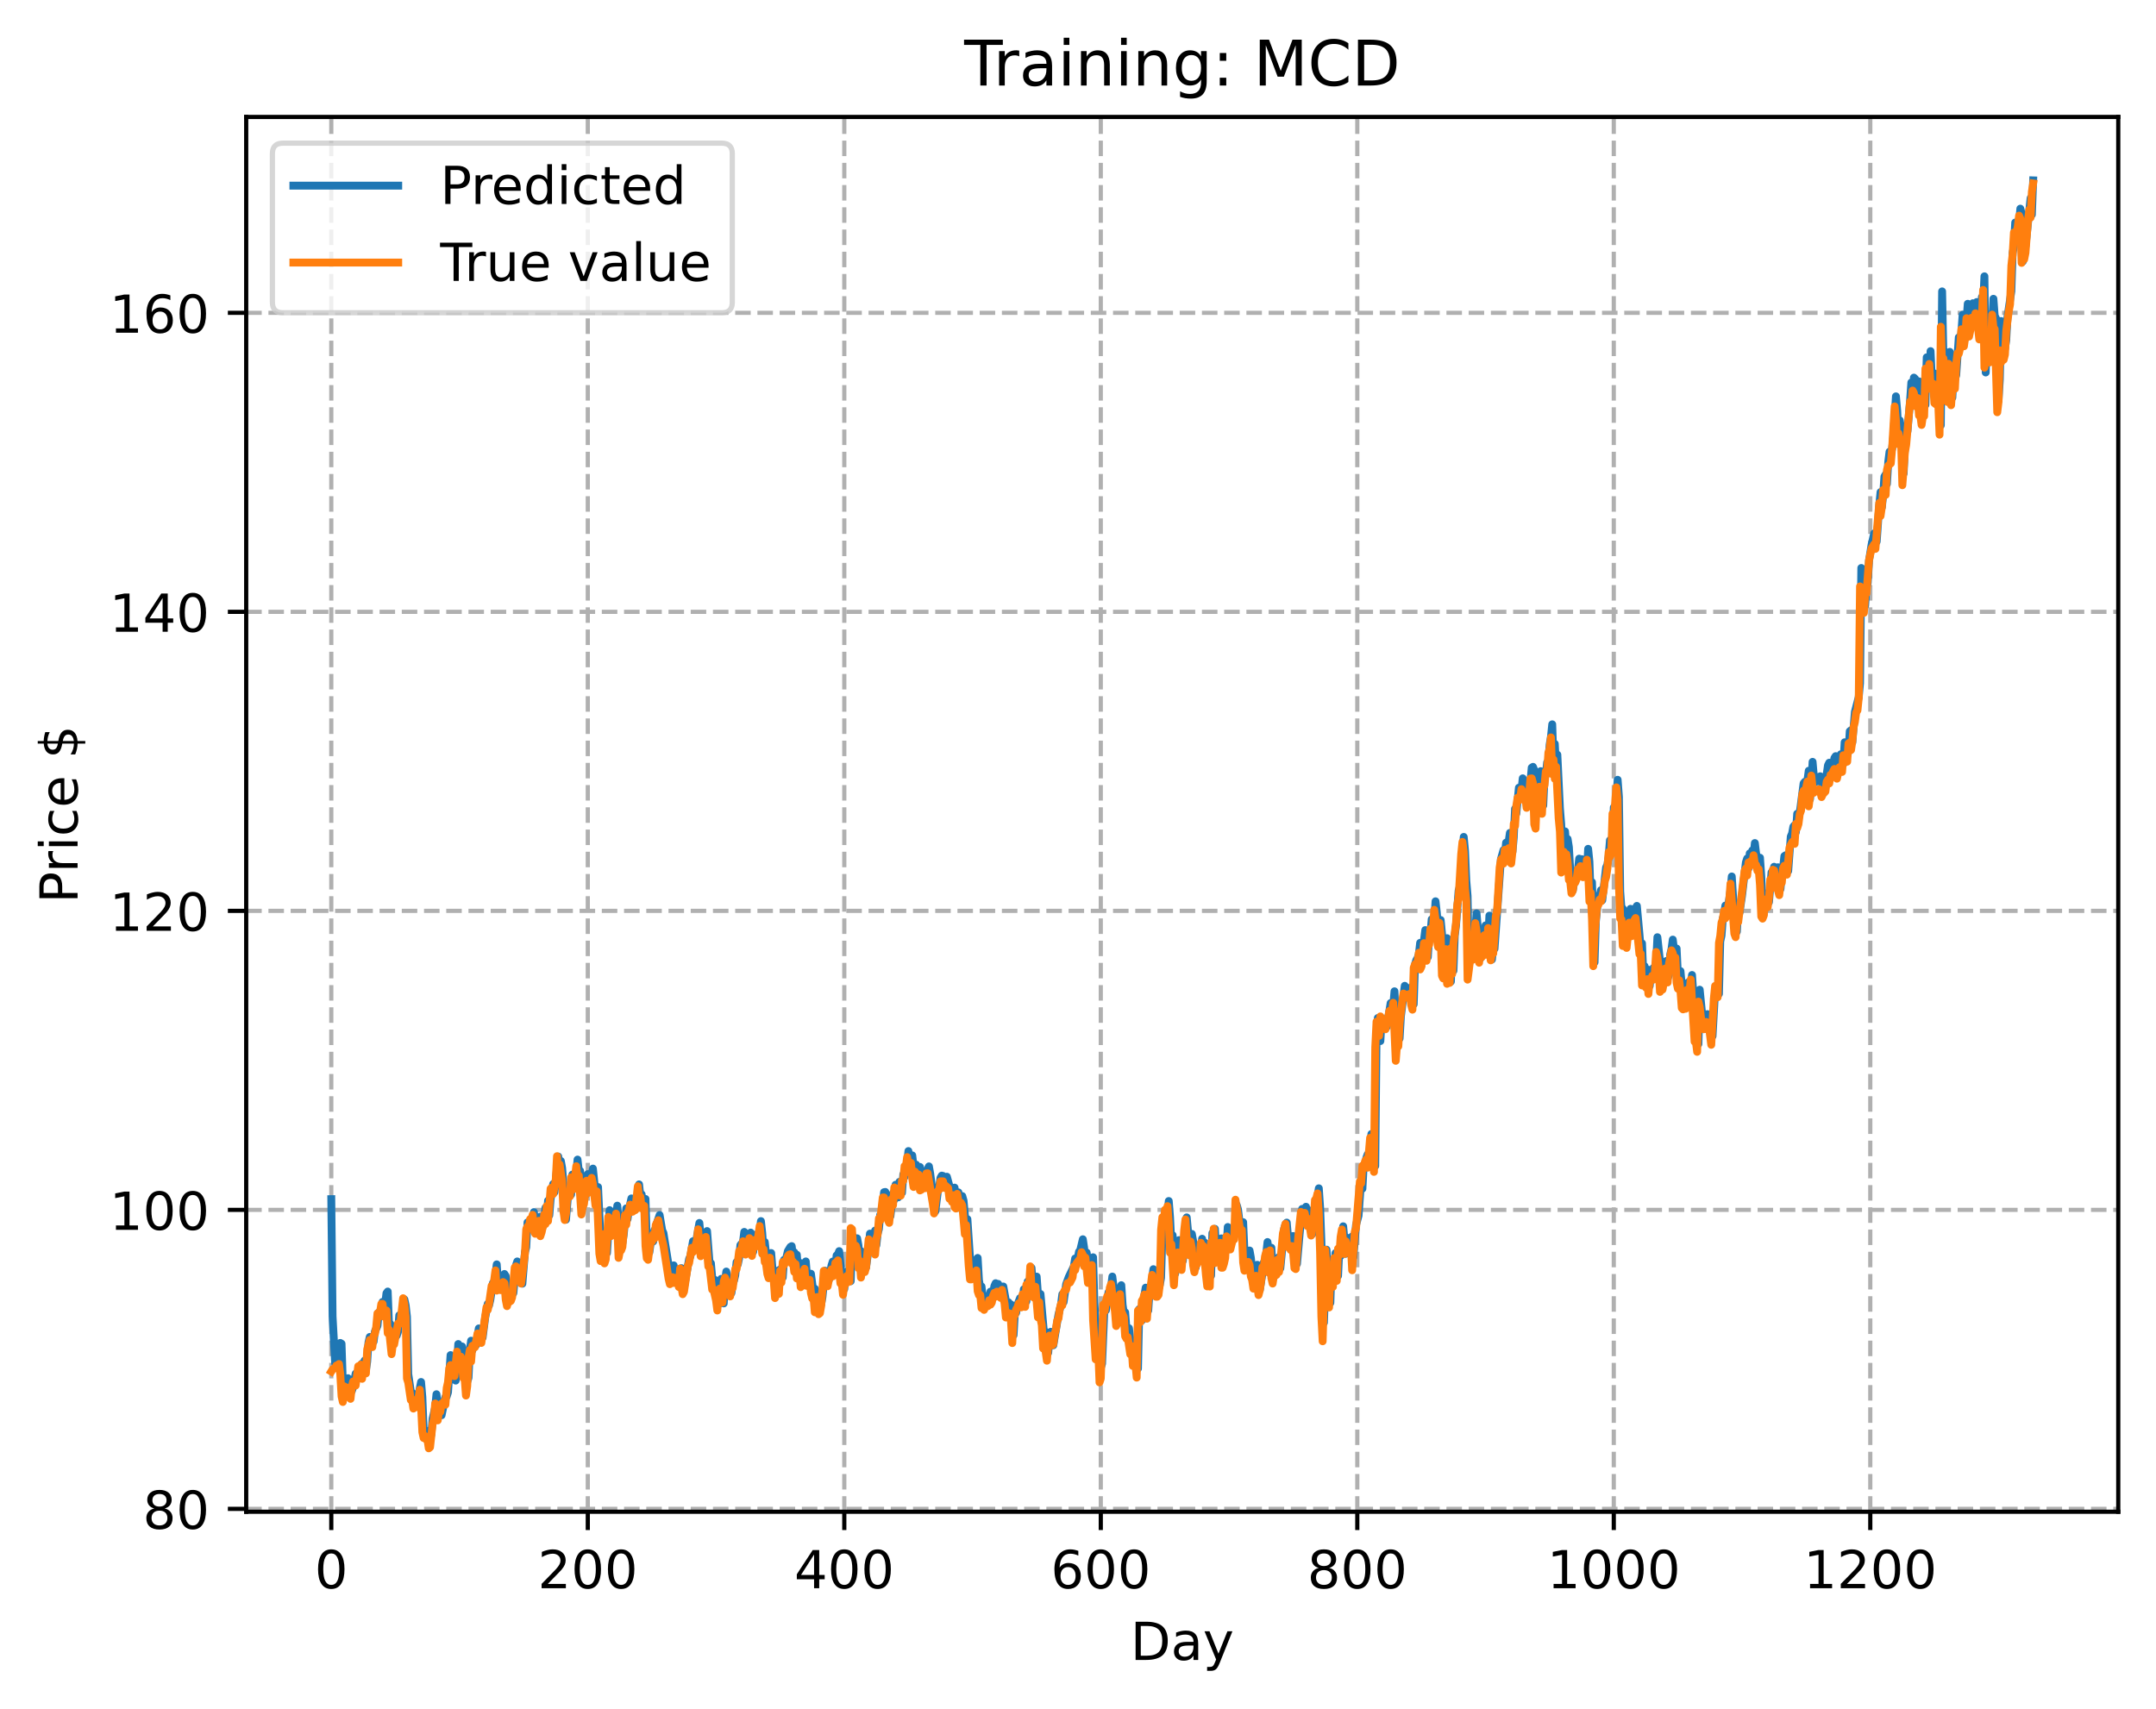<?xml version="1.0" encoding="utf-8" standalone="no"?>
<!DOCTYPE svg PUBLIC "-//W3C//DTD SVG 1.1//EN"
  "http://www.w3.org/Graphics/SVG/1.1/DTD/svg11.dtd">
<!-- Created with matplotlib (https://matplotlib.org/) -->
<svg height="325.986pt" version="1.1" viewBox="0 0 411.286 325.986" width="411.286pt" xmlns="http://www.w3.org/2000/svg" xmlns:xlink="http://www.w3.org/1999/xlink">
 <defs>
  <style type="text/css">
*{stroke-linecap:butt;stroke-linejoin:round;}
  </style>
 </defs>
 <g id="figure_1">
  <g id="patch_1">
   <path d="M 0 325.986 
L 411.286 325.986 
L 411.286 0 
L 0 0 
z
" style="fill:#ffffff;"/>
  </g>
  <g id="axes_1">
   <g id="patch_2">
    <path d="M 46.966 288.43 
L 404.086 288.43 
L 404.086 22.318 
L 46.966 22.318 
z
" style="fill:#ffffff;"/>
   </g>
   <g id="matplotlib.axis_1">
    <g id="xtick_1">
     <g id="line2d_1">
      <path clip-path="url(#p163c85aca1)" d="M 63.198 288.43 
L 63.198 22.318 
" style="fill:none;stroke:#b0b0b0;stroke-dasharray:2.96,1.28;stroke-dashoffset:0;stroke-width:0.8;"/>
     </g>
     <g id="line2d_2">
      <defs>
       <path d="M 0 0 
L 0 3.5 
" id="m4126c741b7" style="stroke:#000000;stroke-width:0.8;"/>
      </defs>
      <g>
       <use style="stroke:#000000;stroke-width:0.8;" x="63.198" xlink:href="#m4126c741b7" y="288.43"/>
      </g>
     </g>
     <g id="text_1">
      <!-- 0 -->
      <defs>
       <path d="M 31.781 66.406 
Q 24.172 66.406 20.328 58.906 
Q 16.5 51.422 16.5 36.375 
Q 16.5 21.391 20.328 13.891 
Q 24.172 6.391 31.781 6.391 
Q 39.453 6.391 43.281 13.891 
Q 47.125 21.391 47.125 36.375 
Q 47.125 51.422 43.281 58.906 
Q 39.453 66.406 31.781 66.406 
z
M 31.781 74.219 
Q 44.047 74.219 50.516 64.516 
Q 56.984 54.828 56.984 36.375 
Q 56.984 17.969 50.516 8.266 
Q 44.047 -1.422 31.781 -1.422 
Q 19.531 -1.422 13.062 8.266 
Q 6.594 17.969 6.594 36.375 
Q 6.594 54.828 13.062 64.516 
Q 19.531 74.219 31.781 74.219 
z
" id="DejaVuSans-48"/>
      </defs>
      <g transform="translate(60.017 303.029)scale(0.1 -0.1)">
       <use xlink:href="#DejaVuSans-48"/>
      </g>
     </g>
    </g>
    <g id="xtick_2">
     <g id="line2d_3">
      <path clip-path="url(#p163c85aca1)" d="M 112.129 288.43 
L 112.129 22.318 
" style="fill:none;stroke:#b0b0b0;stroke-dasharray:2.96,1.28;stroke-dashoffset:0;stroke-width:0.8;"/>
     </g>
     <g id="line2d_4">
      <g>
       <use style="stroke:#000000;stroke-width:0.8;" x="112.129" xlink:href="#m4126c741b7" y="288.43"/>
      </g>
     </g>
     <g id="text_2">
      <!-- 200 -->
      <defs>
       <path d="M 19.188 8.297 
L 53.609 8.297 
L 53.609 0 
L 7.328 0 
L 7.328 8.297 
Q 12.938 14.109 22.625 23.891 
Q 32.328 33.688 34.812 36.531 
Q 39.547 41.844 41.422 45.531 
Q 43.312 49.219 43.312 52.781 
Q 43.312 58.594 39.234 62.25 
Q 35.156 65.922 28.609 65.922 
Q 23.969 65.922 18.812 64.312 
Q 13.672 62.703 7.812 59.422 
L 7.812 69.391 
Q 13.766 71.781 18.938 73 
Q 24.125 74.219 28.422 74.219 
Q 39.75 74.219 46.484 68.547 
Q 53.219 62.891 53.219 53.422 
Q 53.219 48.922 51.531 44.891 
Q 49.859 40.875 45.406 35.406 
Q 44.188 33.984 37.641 27.219 
Q 31.109 20.453 19.188 8.297 
z
" id="DejaVuSans-50"/>
      </defs>
      <g transform="translate(102.585 303.029)scale(0.1 -0.1)">
       <use xlink:href="#DejaVuSans-50"/>
       <use x="63.623" xlink:href="#DejaVuSans-48"/>
       <use x="127.246" xlink:href="#DejaVuSans-48"/>
      </g>
     </g>
    </g>
    <g id="xtick_3">
     <g id="line2d_5">
      <path clip-path="url(#p163c85aca1)" d="M 161.06 288.43 
L 161.06 22.318 
" style="fill:none;stroke:#b0b0b0;stroke-dasharray:2.96,1.28;stroke-dashoffset:0;stroke-width:0.8;"/>
     </g>
     <g id="line2d_6">
      <g>
       <use style="stroke:#000000;stroke-width:0.8;" x="161.06" xlink:href="#m4126c741b7" y="288.43"/>
      </g>
     </g>
     <g id="text_3">
      <!-- 400 -->
      <defs>
       <path d="M 37.797 64.312 
L 12.891 25.391 
L 37.797 25.391 
z
M 35.203 72.906 
L 47.609 72.906 
L 47.609 25.391 
L 58.016 25.391 
L 58.016 17.188 
L 47.609 17.188 
L 47.609 0 
L 37.797 0 
L 37.797 17.188 
L 4.891 17.188 
L 4.891 26.703 
z
" id="DejaVuSans-52"/>
      </defs>
      <g transform="translate(151.516 303.029)scale(0.1 -0.1)">
       <use xlink:href="#DejaVuSans-52"/>
       <use x="63.623" xlink:href="#DejaVuSans-48"/>
       <use x="127.246" xlink:href="#DejaVuSans-48"/>
      </g>
     </g>
    </g>
    <g id="xtick_4">
     <g id="line2d_7">
      <path clip-path="url(#p163c85aca1)" d="M 209.99 288.43 
L 209.99 22.318 
" style="fill:none;stroke:#b0b0b0;stroke-dasharray:2.96,1.28;stroke-dashoffset:0;stroke-width:0.8;"/>
     </g>
     <g id="line2d_8">
      <g>
       <use style="stroke:#000000;stroke-width:0.8;" x="209.99" xlink:href="#m4126c741b7" y="288.43"/>
      </g>
     </g>
     <g id="text_4">
      <!-- 600 -->
      <defs>
       <path d="M 33.016 40.375 
Q 26.375 40.375 22.484 35.828 
Q 18.609 31.297 18.609 23.391 
Q 18.609 15.531 22.484 10.953 
Q 26.375 6.391 33.016 6.391 
Q 39.656 6.391 43.531 10.953 
Q 47.406 15.531 47.406 23.391 
Q 47.406 31.297 43.531 35.828 
Q 39.656 40.375 33.016 40.375 
z
M 52.594 71.297 
L 52.594 62.312 
Q 48.875 64.062 45.094 64.984 
Q 41.312 65.922 37.594 65.922 
Q 27.828 65.922 22.672 59.328 
Q 17.531 52.734 16.797 39.406 
Q 19.672 43.656 24.016 45.922 
Q 28.375 48.188 33.594 48.188 
Q 44.578 48.188 50.953 41.516 
Q 57.328 34.859 57.328 23.391 
Q 57.328 12.156 50.688 5.359 
Q 44.047 -1.422 33.016 -1.422 
Q 20.359 -1.422 13.672 8.266 
Q 6.984 17.969 6.984 36.375 
Q 6.984 53.656 15.188 63.938 
Q 23.391 74.219 37.203 74.219 
Q 40.922 74.219 44.703 73.484 
Q 48.484 72.75 52.594 71.297 
z
" id="DejaVuSans-54"/>
      </defs>
      <g transform="translate(200.446 303.029)scale(0.1 -0.1)">
       <use xlink:href="#DejaVuSans-54"/>
       <use x="63.623" xlink:href="#DejaVuSans-48"/>
       <use x="127.246" xlink:href="#DejaVuSans-48"/>
      </g>
     </g>
    </g>
    <g id="xtick_5">
     <g id="line2d_9">
      <path clip-path="url(#p163c85aca1)" d="M 258.921 288.43 
L 258.921 22.318 
" style="fill:none;stroke:#b0b0b0;stroke-dasharray:2.96,1.28;stroke-dashoffset:0;stroke-width:0.8;"/>
     </g>
     <g id="line2d_10">
      <g>
       <use style="stroke:#000000;stroke-width:0.8;" x="258.921" xlink:href="#m4126c741b7" y="288.43"/>
      </g>
     </g>
     <g id="text_5">
      <!-- 800 -->
      <defs>
       <path d="M 31.781 34.625 
Q 24.75 34.625 20.719 30.859 
Q 16.703 27.094 16.703 20.516 
Q 16.703 13.922 20.719 10.156 
Q 24.75 6.391 31.781 6.391 
Q 38.812 6.391 42.859 10.172 
Q 46.922 13.969 46.922 20.516 
Q 46.922 27.094 42.891 30.859 
Q 38.875 34.625 31.781 34.625 
z
M 21.922 38.812 
Q 15.578 40.375 12.031 44.719 
Q 8.5 49.078 8.5 55.328 
Q 8.5 64.062 14.719 69.141 
Q 20.953 74.219 31.781 74.219 
Q 42.672 74.219 48.875 69.141 
Q 55.078 64.062 55.078 55.328 
Q 55.078 49.078 51.531 44.719 
Q 48 40.375 41.703 38.812 
Q 48.828 37.156 52.797 32.312 
Q 56.781 27.484 56.781 20.516 
Q 56.781 9.906 50.312 4.234 
Q 43.844 -1.422 31.781 -1.422 
Q 19.734 -1.422 13.25 4.234 
Q 6.781 9.906 6.781 20.516 
Q 6.781 27.484 10.781 32.312 
Q 14.797 37.156 21.922 38.812 
z
M 18.312 54.391 
Q 18.312 48.734 21.844 45.562 
Q 25.391 42.391 31.781 42.391 
Q 38.141 42.391 41.719 45.562 
Q 45.312 48.734 45.312 54.391 
Q 45.312 60.062 41.719 63.234 
Q 38.141 66.406 31.781 66.406 
Q 25.391 66.406 21.844 63.234 
Q 18.312 60.062 18.312 54.391 
z
" id="DejaVuSans-56"/>
      </defs>
      <g transform="translate(249.377 303.029)scale(0.1 -0.1)">
       <use xlink:href="#DejaVuSans-56"/>
       <use x="63.623" xlink:href="#DejaVuSans-48"/>
       <use x="127.246" xlink:href="#DejaVuSans-48"/>
      </g>
     </g>
    </g>
    <g id="xtick_6">
     <g id="line2d_11">
      <path clip-path="url(#p163c85aca1)" d="M 307.851 288.43 
L 307.851 22.318 
" style="fill:none;stroke:#b0b0b0;stroke-dasharray:2.96,1.28;stroke-dashoffset:0;stroke-width:0.8;"/>
     </g>
     <g id="line2d_12">
      <g>
       <use style="stroke:#000000;stroke-width:0.8;" x="307.851" xlink:href="#m4126c741b7" y="288.43"/>
      </g>
     </g>
     <g id="text_6">
      <!-- 1000 -->
      <defs>
       <path d="M 12.406 8.297 
L 28.516 8.297 
L 28.516 63.922 
L 10.984 60.406 
L 10.984 69.391 
L 28.422 72.906 
L 38.281 72.906 
L 38.281 8.297 
L 54.391 8.297 
L 54.391 0 
L 12.406 0 
z
" id="DejaVuSans-49"/>
      </defs>
      <g transform="translate(295.126 303.029)scale(0.1 -0.1)">
       <use xlink:href="#DejaVuSans-49"/>
       <use x="63.623" xlink:href="#DejaVuSans-48"/>
       <use x="127.246" xlink:href="#DejaVuSans-48"/>
       <use x="190.869" xlink:href="#DejaVuSans-48"/>
      </g>
     </g>
    </g>
    <g id="xtick_7">
     <g id="line2d_13">
      <path clip-path="url(#p163c85aca1)" d="M 356.782 288.43 
L 356.782 22.318 
" style="fill:none;stroke:#b0b0b0;stroke-dasharray:2.96,1.28;stroke-dashoffset:0;stroke-width:0.8;"/>
     </g>
     <g id="line2d_14">
      <g>
       <use style="stroke:#000000;stroke-width:0.8;" x="356.782" xlink:href="#m4126c741b7" y="288.43"/>
      </g>
     </g>
     <g id="text_7">
      <!-- 1200 -->
      <g transform="translate(344.057 303.029)scale(0.1 -0.1)">
       <use xlink:href="#DejaVuSans-49"/>
       <use x="63.623" xlink:href="#DejaVuSans-50"/>
       <use x="127.246" xlink:href="#DejaVuSans-48"/>
       <use x="190.869" xlink:href="#DejaVuSans-48"/>
      </g>
     </g>
    </g>
    <g id="text_8">
     <!-- Day -->
     <defs>
      <path d="M 19.672 64.797 
L 19.672 8.109 
L 31.594 8.109 
Q 46.688 8.109 53.688 14.938 
Q 60.688 21.781 60.688 36.531 
Q 60.688 51.172 53.688 57.984 
Q 46.688 64.797 31.594 64.797 
z
M 9.812 72.906 
L 30.078 72.906 
Q 51.266 72.906 61.172 64.094 
Q 71.094 55.281 71.094 36.531 
Q 71.094 17.672 61.125 8.828 
Q 51.172 0 30.078 0 
L 9.812 0 
z
" id="DejaVuSans-68"/>
      <path d="M 34.281 27.484 
Q 23.391 27.484 19.188 25 
Q 14.984 22.516 14.984 16.5 
Q 14.984 11.719 18.141 8.906 
Q 21.297 6.109 26.703 6.109 
Q 34.188 6.109 38.703 11.406 
Q 43.219 16.703 43.219 25.484 
L 43.219 27.484 
z
M 52.203 31.203 
L 52.203 0 
L 43.219 0 
L 43.219 8.297 
Q 40.141 3.328 35.547 0.953 
Q 30.953 -1.422 24.312 -1.422 
Q 15.922 -1.422 10.953 3.297 
Q 6 8.016 6 15.922 
Q 6 25.141 12.172 29.828 
Q 18.359 34.516 30.609 34.516 
L 43.219 34.516 
L 43.219 35.406 
Q 43.219 41.609 39.141 45 
Q 35.062 48.391 27.688 48.391 
Q 23 48.391 18.547 47.266 
Q 14.109 46.141 10.016 43.891 
L 10.016 52.203 
Q 14.938 54.109 19.578 55.047 
Q 24.219 56 28.609 56 
Q 40.484 56 46.344 49.844 
Q 52.203 43.703 52.203 31.203 
z
" id="DejaVuSans-97"/>
      <path d="M 32.172 -5.078 
Q 28.375 -14.844 24.75 -17.812 
Q 21.141 -20.797 15.094 -20.797 
L 7.906 -20.797 
L 7.906 -13.281 
L 13.188 -13.281 
Q 16.891 -13.281 18.938 -11.516 
Q 21 -9.766 23.484 -3.219 
L 25.094 0.875 
L 2.984 54.688 
L 12.5 54.688 
L 29.594 11.922 
L 46.688 54.688 
L 56.203 54.688 
z
" id="DejaVuSans-121"/>
     </defs>
     <g transform="translate(215.652 316.707)scale(0.1 -0.1)">
      <use xlink:href="#DejaVuSans-68"/>
      <use x="77.002" xlink:href="#DejaVuSans-97"/>
      <use x="138.281" xlink:href="#DejaVuSans-121"/>
     </g>
    </g>
   </g>
   <g id="matplotlib.axis_2">
    <g id="ytick_1">
     <g id="line2d_15">
      <path clip-path="url(#p163c85aca1)" d="M 46.966 287.887 
L 404.086 287.887 
" style="fill:none;stroke:#b0b0b0;stroke-dasharray:2.96,1.28;stroke-dashoffset:0;stroke-width:0.8;"/>
     </g>
     <g id="line2d_16">
      <defs>
       <path d="M 0 0 
L -3.5 0 
" id="m93db6cd943" style="stroke:#000000;stroke-width:0.8;"/>
      </defs>
      <g>
       <use style="stroke:#000000;stroke-width:0.8;" x="46.966" xlink:href="#m93db6cd943" y="287.887"/>
      </g>
     </g>
     <g id="text_9">
      <!-- 80 -->
      <g transform="translate(27.241 291.686)scale(0.1 -0.1)">
       <use xlink:href="#DejaVuSans-56"/>
       <use x="63.623" xlink:href="#DejaVuSans-48"/>
      </g>
     </g>
    </g>
    <g id="ytick_2">
     <g id="line2d_17">
      <path clip-path="url(#p163c85aca1)" d="M 46.966 230.836 
L 404.086 230.836 
" style="fill:none;stroke:#b0b0b0;stroke-dasharray:2.96,1.28;stroke-dashoffset:0;stroke-width:0.8;"/>
     </g>
     <g id="line2d_18">
      <g>
       <use style="stroke:#000000;stroke-width:0.8;" x="46.966" xlink:href="#m93db6cd943" y="230.836"/>
      </g>
     </g>
     <g id="text_10">
      <!-- 100 -->
      <g transform="translate(20.878 234.636)scale(0.1 -0.1)">
       <use xlink:href="#DejaVuSans-49"/>
       <use x="63.623" xlink:href="#DejaVuSans-48"/>
       <use x="127.246" xlink:href="#DejaVuSans-48"/>
      </g>
     </g>
    </g>
    <g id="ytick_3">
     <g id="line2d_19">
      <path clip-path="url(#p163c85aca1)" d="M 46.966 173.786 
L 404.086 173.786 
" style="fill:none;stroke:#b0b0b0;stroke-dasharray:2.96,1.28;stroke-dashoffset:0;stroke-width:0.8;"/>
     </g>
     <g id="line2d_20">
      <g>
       <use style="stroke:#000000;stroke-width:0.8;" x="46.966" xlink:href="#m93db6cd943" y="173.786"/>
      </g>
     </g>
     <g id="text_11">
      <!-- 120 -->
      <g transform="translate(20.878 177.585)scale(0.1 -0.1)">
       <use xlink:href="#DejaVuSans-49"/>
       <use x="63.623" xlink:href="#DejaVuSans-50"/>
       <use x="127.246" xlink:href="#DejaVuSans-48"/>
      </g>
     </g>
    </g>
    <g id="ytick_4">
     <g id="line2d_21">
      <path clip-path="url(#p163c85aca1)" d="M 46.966 116.735 
L 404.086 116.735 
" style="fill:none;stroke:#b0b0b0;stroke-dasharray:2.96,1.28;stroke-dashoffset:0;stroke-width:0.8;"/>
     </g>
     <g id="line2d_22">
      <g>
       <use style="stroke:#000000;stroke-width:0.8;" x="46.966" xlink:href="#m93db6cd943" y="116.735"/>
      </g>
     </g>
     <g id="text_12">
      <!-- 140 -->
      <g transform="translate(20.878 120.534)scale(0.1 -0.1)">
       <use xlink:href="#DejaVuSans-49"/>
       <use x="63.623" xlink:href="#DejaVuSans-52"/>
       <use x="127.246" xlink:href="#DejaVuSans-48"/>
      </g>
     </g>
    </g>
    <g id="ytick_5">
     <g id="line2d_23">
      <path clip-path="url(#p163c85aca1)" d="M 46.966 59.685 
L 404.086 59.685 
" style="fill:none;stroke:#b0b0b0;stroke-dasharray:2.96,1.28;stroke-dashoffset:0;stroke-width:0.8;"/>
     </g>
     <g id="line2d_24">
      <g>
       <use style="stroke:#000000;stroke-width:0.8;" x="46.966" xlink:href="#m93db6cd943" y="59.685"/>
      </g>
     </g>
     <g id="text_13">
      <!-- 160 -->
      <g transform="translate(20.878 63.484)scale(0.1 -0.1)">
       <use xlink:href="#DejaVuSans-49"/>
       <use x="63.623" xlink:href="#DejaVuSans-54"/>
       <use x="127.246" xlink:href="#DejaVuSans-48"/>
      </g>
     </g>
    </g>
    <g id="text_14">
     <!-- Price $ -->
     <defs>
      <path d="M 19.672 64.797 
L 19.672 37.406 
L 32.078 37.406 
Q 38.969 37.406 42.719 40.969 
Q 46.484 44.531 46.484 51.125 
Q 46.484 57.672 42.719 61.234 
Q 38.969 64.797 32.078 64.797 
z
M 9.812 72.906 
L 32.078 72.906 
Q 44.344 72.906 50.609 67.359 
Q 56.891 61.812 56.891 51.125 
Q 56.891 40.328 50.609 34.812 
Q 44.344 29.297 32.078 29.297 
L 19.672 29.297 
L 19.672 0 
L 9.812 0 
z
" id="DejaVuSans-80"/>
      <path d="M 41.109 46.297 
Q 39.594 47.172 37.812 47.578 
Q 36.031 48 33.891 48 
Q 26.266 48 22.188 43.047 
Q 18.109 38.094 18.109 28.812 
L 18.109 0 
L 9.078 0 
L 9.078 54.688 
L 18.109 54.688 
L 18.109 46.188 
Q 20.953 51.172 25.484 53.578 
Q 30.031 56 36.531 56 
Q 37.453 56 38.578 55.875 
Q 39.703 55.766 41.062 55.516 
z
" id="DejaVuSans-114"/>
      <path d="M 9.422 54.688 
L 18.406 54.688 
L 18.406 0 
L 9.422 0 
z
M 9.422 75.984 
L 18.406 75.984 
L 18.406 64.594 
L 9.422 64.594 
z
" id="DejaVuSans-105"/>
      <path d="M 48.781 52.594 
L 48.781 44.188 
Q 44.969 46.297 41.141 47.344 
Q 37.312 48.391 33.406 48.391 
Q 24.656 48.391 19.812 42.844 
Q 14.984 37.312 14.984 27.297 
Q 14.984 17.281 19.812 11.734 
Q 24.656 6.203 33.406 6.203 
Q 37.312 6.203 41.141 7.25 
Q 44.969 8.297 48.781 10.406 
L 48.781 2.094 
Q 45.016 0.344 40.984 -0.531 
Q 36.969 -1.422 32.422 -1.422 
Q 20.062 -1.422 12.781 6.344 
Q 5.516 14.109 5.516 27.297 
Q 5.516 40.672 12.859 48.328 
Q 20.219 56 33.016 56 
Q 37.156 56 41.109 55.141 
Q 45.062 54.297 48.781 52.594 
z
" id="DejaVuSans-99"/>
      <path d="M 56.203 29.594 
L 56.203 25.203 
L 14.891 25.203 
Q 15.484 15.922 20.484 11.062 
Q 25.484 6.203 34.422 6.203 
Q 39.594 6.203 44.453 7.469 
Q 49.312 8.734 54.109 11.281 
L 54.109 2.781 
Q 49.266 0.734 44.188 -0.344 
Q 39.109 -1.422 33.891 -1.422 
Q 20.797 -1.422 13.156 6.188 
Q 5.516 13.812 5.516 26.812 
Q 5.516 40.234 12.766 48.109 
Q 20.016 56 32.328 56 
Q 43.359 56 49.781 48.891 
Q 56.203 41.797 56.203 29.594 
z
M 47.219 32.234 
Q 47.125 39.594 43.094 43.984 
Q 39.062 48.391 32.422 48.391 
Q 24.906 48.391 20.391 44.141 
Q 15.875 39.891 15.188 32.172 
z
" id="DejaVuSans-101"/>
      <path id="DejaVuSans-32"/>
      <path d="M 33.797 -14.703 
L 28.906 -14.703 
L 28.859 0 
Q 23.734 0.094 18.609 1.188 
Q 13.484 2.297 8.297 4.5 
L 8.297 13.281 
Q 13.281 10.156 18.375 8.562 
Q 23.484 6.984 28.906 6.938 
L 28.906 29.203 
Q 18.109 30.953 13.203 35.156 
Q 8.297 39.359 8.297 46.688 
Q 8.297 54.641 13.625 59.219 
Q 18.953 63.812 28.906 64.5 
L 28.906 75.984 
L 33.797 75.984 
L 33.797 64.656 
Q 38.328 64.453 42.578 63.688 
Q 46.828 62.938 50.875 61.625 
L 50.875 53.078 
Q 46.828 55.125 42.547 56.25 
Q 38.281 57.375 33.797 57.562 
L 33.797 36.719 
Q 44.875 35.016 50.094 30.609 
Q 55.328 26.219 55.328 18.609 
Q 55.328 10.359 49.781 5.594 
Q 44.234 0.828 33.797 0.094 
z
M 28.906 37.594 
L 28.906 57.625 
Q 23.25 56.984 20.266 54.391 
Q 17.281 51.812 17.281 47.516 
Q 17.281 43.312 20.031 40.969 
Q 22.797 38.625 28.906 37.594 
z
M 33.797 28.219 
L 33.797 7.078 
Q 39.984 7.906 43.141 10.594 
Q 46.297 13.281 46.297 17.672 
Q 46.297 21.969 43.281 24.5 
Q 40.281 27.047 33.797 28.219 
z
" id="DejaVuSans-36"/>
     </defs>
     <g transform="translate(14.798 172.342)rotate(-90)scale(0.1 -0.1)">
      <use xlink:href="#DejaVuSans-80"/>
      <use x="58.553" xlink:href="#DejaVuSans-114"/>
      <use x="99.666" xlink:href="#DejaVuSans-105"/>
      <use x="127.449" xlink:href="#DejaVuSans-99"/>
      <use x="182.43" xlink:href="#DejaVuSans-101"/>
      <use x="243.953" xlink:href="#DejaVuSans-32"/>
      <use x="275.74" xlink:href="#DejaVuSans-36"/>
     </g>
    </g>
   </g>
   <g id="line2d_25">
    <path clip-path="url(#p163c85aca1)" d="M 63.198 228.79 
L 63.443 251.174 
L 63.932 260.107 
L 64.177 259.04 
L 64.422 258.664 
L 64.666 258.625 
L 64.911 256.223 
L 65.156 256.371 
L 65.4 263.984 
L 65.645 265.231 
L 65.89 263.43 
L 66.134 264.147 
L 66.379 262.954 
L 66.623 264.506 
L 66.868 264.82 
L 67.113 265.391 
L 67.357 264.648 
L 67.847 262.073 
L 68.091 263.146 
L 68.581 261.325 
L 68.825 262.145 
L 69.07 260.163 
L 69.315 261.768 
L 69.559 259.576 
L 69.804 261.451 
L 70.049 259.764 
L 70.293 256.117 
L 70.538 255.079 
L 70.783 255.156 
L 71.027 255.457 
L 71.272 255.968 
L 71.517 254.042 
L 72.006 252.973 
L 72.251 250.404 
L 72.495 251.037 
L 72.74 250.651 
L 72.984 248.397 
L 73.229 248.352 
L 73.474 248.845 
L 73.718 246.74 
L 73.963 246.418 
L 74.208 252.821 
L 74.452 252.587 
L 74.697 255.166 
L 74.942 255.914 
L 75.186 254.265 
L 75.431 254.813 
L 75.676 254.823 
L 75.92 254.106 
L 76.165 250.95 
L 76.41 252.125 
L 76.899 250.449 
L 77.144 247.923 
L 77.388 249.04 
L 77.633 251.228 
L 77.878 262.145 
L 78.367 265.509 
L 78.611 265.733 
L 78.856 266.418 
L 79.101 268.436 
L 79.345 266.502 
L 79.59 265.998 
L 79.835 266.109 
L 80.324 263.673 
L 80.569 266.564 
L 80.813 272.714 
L 81.058 273.505 
L 81.303 273.608 
L 81.547 273.033 
L 81.792 273.071 
L 82.037 274.776 
L 82.281 273.609 
L 82.526 270.664 
L 83.015 268.546 
L 83.26 266.012 
L 83.749 269.54 
L 83.994 268.507 
L 84.239 270.022 
L 84.972 266.521 
L 85.217 266.426 
L 85.462 265.638 
L 85.951 258.543 
L 86.196 259.845 
L 86.44 259.53 
L 86.685 262.313 
L 86.93 263.412 
L 87.174 260.737 
L 87.419 256.432 
L 87.908 259.211 
L 88.153 256.899 
L 88.642 261.178 
L 88.887 261.437 
L 89.132 263.605 
L 89.376 262.889 
L 89.621 257.6 
L 89.866 255.8 
L 90.11 257.64 
L 90.355 256.624 
L 90.599 256.478 
L 90.844 256.615 
L 91.333 253.456 
L 92.067 255.206 
L 92.557 251.381 
L 93.046 248.763 
L 93.291 249.061 
L 93.535 248.021 
L 94.025 244.798 
L 94.269 245.237 
L 94.759 241.232 
L 95.003 244.753 
L 95.248 244.155 
L 95.493 243.972 
L 95.737 245.682 
L 96.227 243.066 
L 96.471 243.451 
L 96.96 248.378 
L 97.205 246.748 
L 97.45 247.414 
L 97.939 246.699 
L 98.428 241.429 
L 98.673 240.675 
L 98.918 242.36 
L 99.162 241.726 
L 99.652 244.923 
L 100.141 238.895 
L 100.386 237.982 
L 100.63 233.226 
L 100.875 233.223 
L 101.12 234.097 
L 101.364 232.458 
L 101.609 232.611 
L 101.854 231.259 
L 102.098 234.022 
L 102.343 234.762 
L 102.587 232.324 
L 102.832 233.53 
L 103.077 232.131 
L 103.321 234.454 
L 103.566 234.038 
L 103.811 232.604 
L 104.055 230.435 
L 104.3 232.533 
L 104.545 229.077 
L 104.789 231.87 
L 105.034 228.812 
L 105.523 225.908 
L 105.768 227.468 
L 106.502 220.664 
L 106.747 224.097 
L 106.991 221.505 
L 107.236 222.86 
L 107.481 225.89 
L 107.725 230.459 
L 107.97 232.712 
L 108.459 226.881 
L 108.704 226.794 
L 108.948 227.912 
L 109.193 224.1 
L 109.438 224.297 
L 109.682 226.601 
L 110.172 221.244 
L 110.416 223.44 
L 110.661 223.38 
L 111.15 230.371 
L 111.395 228.24 
L 111.64 228.072 
L 112.129 224.01 
L 112.374 226.669 
L 113.108 222.961 
L 113.842 230.092 
L 114.086 226.483 
L 114.575 236.986 
L 114.82 238.689 
L 115.065 235.886 
L 115.309 236.288 
L 115.554 238.657 
L 115.799 239.06 
L 116.288 230.89 
L 116.533 234.192 
L 116.777 233.847 
L 117.022 232.379 
L 117.267 234.015 
L 117.511 232.471 
L 117.756 230.03 
L 118.001 232.881 
L 118.245 238.158 
L 118.49 236.808 
L 118.735 237.176 
L 118.979 235.571 
L 119.469 230.544 
L 119.713 232.586 
L 119.958 230.868 
L 120.447 228.652 
L 120.692 230.568 
L 121.181 229.62 
L 121.426 229.847 
L 121.915 225.976 
L 122.16 228.307 
L 122.404 227.871 
L 122.649 230.515 
L 122.894 229.264 
L 123.138 228.755 
L 123.383 236.951 
L 123.628 238.737 
L 123.872 238.942 
L 124.362 235.552 
L 124.606 236.87 
L 124.851 234.693 
L 125.096 235.601 
L 125.34 233.256 
L 125.83 231.822 
L 126.319 234.731 
L 126.563 235.256 
L 128.031 244.45 
L 128.521 241.426 
L 128.765 243.263 
L 129.01 242.635 
L 129.255 244.193 
L 129.499 243.115 
L 129.744 244.723 
L 129.989 241.955 
L 130.233 244.411 
L 130.478 245.737 
L 130.967 242.991 
L 131.457 240.182 
L 131.701 239.707 
L 132.191 236.818 
L 132.435 238.13 
L 132.68 237.468 
L 133.414 233.33 
L 133.903 238.618 
L 134.392 235.736 
L 134.637 236.6 
L 134.882 234.878 
L 135.371 241.166 
L 135.616 241.011 
L 135.86 243.754 
L 136.105 244.84 
L 136.35 244.181 
L 137.084 248.865 
L 137.328 245.383 
L 137.573 244 
L 137.818 245.451 
L 138.062 248.685 
L 138.307 244.446 
L 138.551 242.604 
L 138.796 243.938 
L 139.041 246.844 
L 139.285 244.259 
L 139.53 246.696 
L 139.775 244.969 
L 140.019 244.315 
L 140.264 243.303 
L 140.509 240.797 
L 140.753 241.218 
L 140.998 240.063 
L 141.243 237.544 
L 141.732 236.987 
L 141.977 235.04 
L 142.466 238.82 
L 142.711 237.786 
L 143.2 235.172 
L 143.689 238.819 
L 143.934 236.512 
L 144.178 235.571 
L 144.423 237.158 
L 144.668 236.37 
L 144.912 235.185 
L 145.157 232.977 
L 145.402 235.223 
L 145.646 238.661 
L 145.891 236.958 
L 146.136 239.208 
L 146.38 239.918 
L 146.87 242.922 
L 147.114 239.073 
L 147.359 242.219 
L 147.604 243.246 
L 147.848 243.493 
L 148.093 245.691 
L 148.338 244.78 
L 148.582 242.338 
L 148.827 244.795 
L 149.072 241.992 
L 149.316 243.752 
L 149.561 240.375 
L 149.806 240.797 
L 150.295 238.698 
L 150.784 237.898 
L 151.029 237.752 
L 151.273 239.726 
L 151.518 238.927 
L 151.763 241.335 
L 152.007 239.4 
L 152.252 242.702 
L 152.497 242.016 
L 152.741 240.992 
L 152.986 244.297 
L 153.231 242.668 
L 153.475 242.158 
L 153.72 240.671 
L 153.965 243.737 
L 154.209 243.119 
L 154.454 243.738 
L 154.699 243.02 
L 155.188 246.761 
L 155.433 245.872 
L 155.677 248.787 
L 156.166 246.597 
L 156.411 248.455 
L 156.656 248.82 
L 156.9 247.426 
L 157.39 242.444 
L 157.634 244.44 
L 157.879 243.1 
L 158.124 244.2 
L 158.613 241.45 
L 158.858 240.687 
L 159.102 242.521 
L 159.347 241.951 
L 159.592 239.526 
L 159.836 239.332 
L 160.081 238.707 
L 160.57 243.606 
L 160.815 243.216 
L 161.06 245.932 
L 161.304 243.152 
L 161.549 243.617 
L 161.794 242.44 
L 162.038 242.979 
L 162.283 244.449 
L 162.527 236.124 
L 162.772 235.956 
L 163.017 238.048 
L 163.506 236.258 
L 163.751 237.583 
L 163.995 240.051 
L 164.24 238.693 
L 164.485 240.975 
L 164.729 239.419 
L 165.219 241.82 
L 165.708 238.126 
L 165.953 235.367 
L 166.442 237.515 
L 166.687 235.518 
L 166.931 234.784 
L 167.176 237.584 
L 167.421 235.371 
L 167.665 234.49 
L 167.91 231.779 
L 168.154 232.131 
L 168.644 227.462 
L 168.888 227.414 
L 169.622 231.835 
L 169.867 232.019 
L 170.356 227.66 
L 170.601 228.905 
L 170.846 226.044 
L 171.09 226.241 
L 171.335 228.457 
L 171.58 225.483 
L 172.069 227.571 
L 172.314 224.066 
L 172.558 224.541 
L 172.803 222.607 
L 173.048 221.918 
L 173.292 219.612 
L 173.782 223.762 
L 174.026 220.441 
L 174.515 224.635 
L 174.76 222.204 
L 175.005 222.74 
L 175.249 224.628 
L 175.494 222.645 
L 175.739 226.01 
L 175.983 225.151 
L 176.228 225.177 
L 176.473 223.762 
L 176.717 225.558 
L 176.962 223.033 
L 177.207 222.543 
L 177.451 223.929 
L 177.941 227.677 
L 178.185 228.626 
L 178.43 231.118 
L 178.919 227.217 
L 179.164 226.386 
L 179.409 224.729 
L 179.653 224.304 
L 179.898 224.365 
L 180.387 225.726 
L 180.632 224.51 
L 181.121 226.289 
L 181.366 228.646 
L 181.61 227.652 
L 181.855 227.914 
L 182.1 226.589 
L 182.344 229.547 
L 182.589 230.427 
L 182.834 227.495 
L 183.078 229.121 
L 183.323 229.096 
L 183.568 228.206 
L 183.812 229.077 
L 184.302 234.402 
L 184.546 232.602 
L 185.28 243.578 
L 185.77 241.24 
L 186.503 240.009 
L 186.748 244.259 
L 186.993 245.7 
L 187.237 245.44 
L 187.482 247.631 
L 187.727 247.32 
L 187.971 248.009 
L 188.216 247.32 
L 188.461 247.955 
L 188.705 247.611 
L 188.95 246.431 
L 189.195 247.948 
L 189.439 246.914 
L 189.684 245.383 
L 189.929 244.828 
L 190.173 245.867 
L 190.418 244.964 
L 191.152 246.719 
L 191.397 245.452 
L 191.886 248.178 
L 192.13 250.634 
L 192.375 248.462 
L 192.62 250.066 
L 192.864 248.882 
L 193.109 251.099 
L 193.354 254.73 
L 193.598 250.492 
L 193.843 250.471 
L 194.088 248.945 
L 194.577 247.677 
L 194.822 248.527 
L 195.066 248.781 
L 195.311 245.98 
L 195.556 247.628 
L 195.8 248.292 
L 196.045 244.513 
L 196.29 246.492 
L 196.534 244.83 
L 196.779 241.908 
L 197.024 244.865 
L 197.268 246.173 
L 197.513 246.446 
L 197.758 243.566 
L 198.247 250.332 
L 198.491 246.887 
L 199.225 255.146 
L 199.47 254.104 
L 199.959 258.099 
L 200.204 255.426 
L 200.449 254.098 
L 200.693 256.639 
L 200.938 256.669 
L 201.917 250.821 
L 202.406 248.895 
L 202.651 246.926 
L 202.895 248.444 
L 203.385 245.005 
L 203.874 243.656 
L 204.852 241.628 
L 205.097 240.111 
L 205.342 241.346 
L 205.831 238.828 
L 206.076 238.499 
L 206.565 236.445 
L 206.81 238.066 
L 207.054 240.539 
L 207.299 238.985 
L 207.788 242.99 
L 208.033 241.888 
L 208.278 241.426 
L 208.522 239.878 
L 208.767 248.525 
L 209.256 256.429 
L 209.501 254.306 
L 209.746 255.986 
L 209.99 260.961 
L 210.235 260.184 
L 210.724 248.745 
L 210.969 250.004 
L 211.458 246.573 
L 211.703 247.852 
L 212.192 243.56 
L 212.681 247.559 
L 212.926 248.753 
L 213.171 250.681 
L 213.415 249.18 
L 213.66 246.069 
L 213.905 245.207 
L 214.149 248.94 
L 214.394 250.599 
L 214.639 250.375 
L 214.883 253.499 
L 215.128 253.817 
L 215.373 253.418 
L 215.862 257.592 
L 216.106 255.834 
L 216.351 258.561 
L 216.596 256.463 
L 217.085 261.118 
L 217.33 249.766 
L 217.574 251.786 
L 217.819 251.953 
L 218.064 248.661 
L 218.553 245.676 
L 218.798 246.569 
L 219.042 250.055 
L 219.287 246.439 
L 219.532 246.016 
L 220.021 242.153 
L 220.266 245.474 
L 220.51 244.757 
L 220.755 246.032 
L 221 245.918 
L 221.244 245.152 
L 221.489 243.804 
L 221.734 235.711 
L 221.978 233.837 
L 222.223 234.329 
L 222.467 230.794 
L 222.712 231.616 
L 222.957 229.144 
L 223.201 232.252 
L 223.446 237.427 
L 223.691 235.663 
L 224.18 243.011 
L 224.425 239.725 
L 224.669 239.085 
L 224.914 236.609 
L 225.159 239.803 
L 225.403 238.35 
L 225.648 240.545 
L 226.382 232.268 
L 226.871 237.493 
L 227.116 238.407 
L 227.361 235.424 
L 227.605 236.757 
L 228.094 241.833 
L 228.339 239.663 
L 228.584 239.157 
L 228.828 238.034 
L 229.073 239.222 
L 229.318 236.347 
L 229.562 237.64 
L 229.807 237.078 
L 230.296 241.433 
L 230.541 243.805 
L 230.786 240.474 
L 231.03 243.378 
L 231.275 235.274 
L 231.52 237.857 
L 231.764 234.459 
L 232.009 239.304 
L 232.498 237.801 
L 232.743 239.445 
L 232.988 236.278 
L 233.232 240.182 
L 233.722 238.98 
L 233.966 238.178 
L 234.211 234.104 
L 234.455 236.769 
L 234.7 235.399 
L 234.945 236.956 
L 235.189 235.233 
L 235.434 234.607 
L 235.679 235.53 
L 235.923 229.924 
L 236.168 230.75 
L 236.413 232.779 
L 236.657 233.07 
L 236.902 234.834 
L 237.147 233.184 
L 237.391 238.699 
L 237.636 239.845 
L 238.125 238.976 
L 238.37 238.587 
L 238.615 239.948 
L 238.859 242.277 
L 239.104 243.097 
L 239.349 244.538 
L 239.838 241.316 
L 240.327 246.103 
L 240.816 243.018 
L 241.061 240.906 
L 241.306 241.417 
L 241.795 236.97 
L 242.284 241.661 
L 242.529 238.054 
L 242.774 242.324 
L 243.018 243.671 
L 243.508 240.14 
L 243.752 242.233 
L 243.997 239.826 
L 244.242 241.986 
L 244.976 234.404 
L 245.22 233.6 
L 245.465 233.267 
L 245.709 236.051 
L 245.954 237.259 
L 246.443 237.658 
L 246.688 235.821 
L 246.933 237.454 
L 247.177 239.866 
L 247.422 241.133 
L 247.911 235.556 
L 248.401 230.653 
L 248.645 232.031 
L 248.89 232.701 
L 249.135 230.243 
L 249.624 232.892 
L 249.869 230.968 
L 250.358 235.421 
L 250.603 232.306 
L 250.847 232.654 
L 251.092 229.139 
L 251.337 228.302 
L 251.581 226.721 
L 251.826 230.359 
L 252.07 236.88 
L 252.315 250.784 
L 252.56 252.347 
L 253.049 238.423 
L 253.783 248.572 
L 254.028 241.157 
L 254.272 241.249 
L 254.517 244.399 
L 254.762 239.082 
L 255.251 243.431 
L 255.496 238.355 
L 255.74 239.64 
L 256.23 233.97 
L 256.719 239.215 
L 256.964 236.159 
L 257.208 238.058 
L 257.453 236.53 
L 257.697 238.27 
L 257.942 235.906 
L 258.187 239.829 
L 258.676 233.733 
L 259.165 231.925 
L 259.655 225.083 
L 259.899 226.795 
L 260.144 222.274 
L 260.389 222.751 
L 260.633 220.972 
L 260.878 220.265 
L 261.123 221.428 
L 261.612 216.357 
L 262.101 219.805 
L 262.346 222.468 
L 262.591 197.482 
L 262.835 194.23 
L 263.325 198.632 
L 263.569 194.25 
L 264.058 195.645 
L 264.303 195.645 
L 264.548 195.907 
L 265.282 191.379 
L 265.526 192.914 
L 265.771 192.007 
L 266.016 189.135 
L 266.505 199.917 
L 266.75 197.194 
L 266.994 198.138 
L 267.239 193.92 
L 267.973 188.088 
L 268.218 189.71 
L 268.462 188.542 
L 268.952 190.13 
L 269.196 188.357 
L 269.441 190.868 
L 269.685 191.604 
L 269.93 183.994 
L 270.175 183.197 
L 270.419 182.794 
L 270.664 182.083 
L 270.909 179.889 
L 271.153 184.175 
L 271.398 183.038 
L 271.643 179.371 
L 271.887 177.452 
L 272.132 178.638 
L 272.377 182.611 
L 272.621 178.676 
L 272.866 178.335 
L 273.111 175.394 
L 273.355 176.246 
L 273.6 175.934 
L 273.845 171.961 
L 274.089 174.107 
L 274.579 180.667 
L 274.823 175.523 
L 275.068 178.057 
L 275.313 184.972 
L 275.557 184.451 
L 276.046 178.996 
L 276.291 185.306 
L 276.536 182.363 
L 276.78 187.277 
L 277.025 179.894 
L 277.27 185.201 
L 277.514 178.516 
L 277.759 176.493 
L 278.248 169.936 
L 278.493 169.071 
L 279.227 159.678 
L 279.472 162.337 
L 279.716 168.049 
L 279.961 170.945 
L 280.206 184.354 
L 280.45 182.755 
L 280.94 177.048 
L 281.184 181.315 
L 281.673 174.258 
L 282.407 182.873 
L 282.652 178.117 
L 282.897 180.749 
L 283.141 180.681 
L 283.386 176.563 
L 283.631 180.84 
L 283.875 179.846 
L 284.12 174.698 
L 284.365 176.869 
L 284.609 183.074 
L 284.854 180.678 
L 285.099 181.023 
L 286.322 163.916 
L 286.811 162.196 
L 287.056 163.499 
L 287.301 160.774 
L 287.545 161.423 
L 287.79 160.593 
L 288.034 158.907 
L 288.279 162.464 
L 288.524 162.511 
L 288.768 159.795 
L 289.013 154.317 
L 289.258 155.234 
L 289.747 150.288 
L 289.992 151.894 
L 290.236 150.798 
L 290.481 148.5 
L 290.97 150.618 
L 291.215 149.506 
L 291.46 152.329 
L 291.704 149.721 
L 291.949 149.191 
L 292.194 146.47 
L 292.438 146.311 
L 292.683 146.927 
L 292.928 155.059 
L 293.172 154.361 
L 293.417 149.896 
L 293.661 148.967 
L 293.906 147.131 
L 294.151 149.012 
L 294.395 153.681 
L 294.64 148.222 
L 294.885 147.895 
L 295.129 145.474 
L 295.374 145.497 
L 295.619 142.055 
L 295.863 140.602 
L 296.108 138.197 
L 296.353 145.414 
L 296.597 141.92 
L 296.842 146.422 
L 297.087 143.992 
L 297.576 154.225 
L 297.821 157.277 
L 298.065 164.73 
L 298.31 162.294 
L 298.555 158.618 
L 298.799 161.775 
L 299.044 160.074 
L 299.289 161.634 
L 299.533 165.913 
L 299.778 166.779 
L 300.022 169.928 
L 300.267 168.482 
L 300.512 166.215 
L 300.756 166.385 
L 301.001 165.95 
L 301.246 163.829 
L 301.49 166.213 
L 301.735 163.919 
L 301.98 165.593 
L 302.224 166 
L 302.469 165.533 
L 302.714 166.632 
L 302.958 161.952 
L 303.203 164.401 
L 303.448 171.466 
L 303.692 168.31 
L 304.182 183.603 
L 304.426 175.867 
L 304.916 170.894 
L 305.16 170.9 
L 305.405 169.841 
L 305.649 171.768 
L 306.383 165.497 
L 306.628 164.983 
L 306.873 163.4 
L 307.117 160.316 
L 307.362 162.106 
L 307.607 160.903 
L 307.851 154.055 
L 308.096 155.673 
L 308.585 148.776 
L 308.83 152.058 
L 309.075 170.057 
L 309.319 173.441 
L 309.564 173.342 
L 309.809 177.824 
L 310.053 175.937 
L 310.298 177.788 
L 310.543 178.701 
L 311.032 173.397 
L 311.277 176.454 
L 311.521 176.496 
L 311.766 175.339 
L 312.01 173.277 
L 312.255 172.841 
L 312.744 178.217 
L 312.989 181.062 
L 313.234 179.974 
L 313.478 185.945 
L 313.723 184.329 
L 313.968 185.412 
L 314.212 187.001 
L 314.457 185.027 
L 314.702 188.111 
L 314.946 185.378 
L 315.191 186.345 
L 315.436 184.663 
L 315.68 185.92 
L 315.925 183.918 
L 316.17 178.812 
L 316.659 183.387 
L 316.904 188.235 
L 317.148 184.433 
L 317.393 187.685 
L 317.882 183.35 
L 318.127 186.689 
L 318.371 185.988 
L 318.616 182.114 
L 318.861 181.088 
L 319.105 179.272 
L 319.595 183.16 
L 319.839 180.971 
L 320.084 186.126 
L 320.329 187.292 
L 320.573 185.276 
L 321.063 190.546 
L 321.307 190.728 
L 321.552 189.578 
L 321.797 191.298 
L 322.041 187.443 
L 322.286 190.23 
L 322.775 186.02 
L 323.509 196.642 
L 323.754 196.341 
L 323.998 199.193 
L 324.243 188.831 
L 324.977 196.213 
L 325.222 196.321 
L 325.711 193.487 
L 325.956 194.935 
L 326.2 194.124 
L 326.69 197.686 
L 327.179 188.916 
L 327.424 188.304 
L 327.668 189.327 
L 327.913 189.62 
L 328.158 179.638 
L 328.402 178.5 
L 328.647 175.262 
L 328.892 174.378 
L 329.136 172.774 
L 329.381 174.388 
L 329.87 171.537 
L 330.115 169.869 
L 330.359 167.223 
L 330.849 174.952 
L 331.093 177.003 
L 331.338 177.741 
L 331.583 172.993 
L 331.827 174.155 
L 332.317 170.891 
L 333.051 164.521 
L 333.295 163.79 
L 333.54 165.728 
L 333.785 162.813 
L 334.029 164.012 
L 334.274 162.255 
L 334.519 163.257 
L 334.763 160.846 
L 335.008 162.87 
L 335.497 164.814 
L 335.742 163.646 
L 335.986 167.191 
L 336.231 173.066 
L 336.476 174.349 
L 336.965 170.5 
L 337.21 171.613 
L 337.454 172.12 
L 337.944 166.432 
L 338.188 168.349 
L 338.433 165.374 
L 338.678 165.668 
L 338.922 167.222 
L 339.167 165.467 
L 339.412 169.323 
L 339.656 169.605 
L 339.901 166.594 
L 340.146 165.638 
L 340.39 163.339 
L 340.635 163.177 
L 341.124 166.182 
L 341.613 159.603 
L 341.858 159.042 
L 342.103 157.724 
L 342.347 157.438 
L 342.592 158.761 
L 342.837 155.257 
L 343.081 156.123 
L 343.326 155.082 
L 344.06 149.456 
L 344.305 149.153 
L 344.549 150.69 
L 345.039 147.054 
L 345.283 152.47 
L 345.528 149.824 
L 345.773 145.357 
L 346.017 148.105 
L 346.262 149.243 
L 346.507 148.5 
L 347.24 148.108 
L 347.485 149.01 
L 347.73 150.517 
L 347.974 149.231 
L 348.219 148.826 
L 348.464 147.746 
L 348.708 146.022 
L 348.953 145.521 
L 349.198 147.164 
L 349.442 145.827 
L 349.687 146.289 
L 349.932 144.643 
L 350.176 144.27 
L 350.421 145.214 
L 350.666 147.452 
L 351.155 143.911 
L 351.4 144.256 
L 351.644 145.777 
L 351.889 141.622 
L 352.378 144.088 
L 352.623 143.416 
L 352.868 139.512 
L 353.112 139.324 
L 353.357 141.639 
L 353.846 135.821 
L 354.58 133.009 
L 354.825 130.362 
L 355.069 108.366 
L 355.314 113.353 
L 355.559 112.032 
L 355.803 115.557 
L 356.048 111.86 
L 356.293 111.252 
L 356.537 107.001 
L 357.027 103.91 
L 357.516 101.781 
L 357.761 101.659 
L 358.005 103.32 
L 358.495 96.35 
L 358.739 93.89 
L 358.984 96.799 
L 359.228 94.569 
L 359.473 90.942 
L 359.718 90.521 
L 359.962 92.332 
L 360.207 88.149 
L 360.452 86.187 
L 360.696 86.322 
L 360.941 85.663 
L 361.186 83.292 
L 361.675 75.622 
L 361.92 78.384 
L 362.164 83.405 
L 362.409 80.205 
L 362.654 81.833 
L 362.898 81.249 
L 363.143 90.347 
L 363.388 85.182 
L 363.632 82.574 
L 363.877 82.282 
L 364.366 76.546 
L 364.611 72.976 
L 364.856 74.765 
L 365.1 72.048 
L 365.345 72.284 
L 365.589 74.697 
L 365.834 75.783 
L 366.079 72.765 
L 366.323 77.207 
L 366.568 76.659 
L 366.813 78.137 
L 367.057 76.733 
L 367.302 77.263 
L 367.547 68.178 
L 368.036 73.029 
L 368.281 66.99 
L 368.525 72.472 
L 368.77 71.216 
L 369.015 71.238 
L 369.259 75.819 
L 369.504 75.291 
L 369.749 72.855 
L 369.993 74.725 
L 370.238 81.146 
L 370.483 55.595 
L 370.727 67.854 
L 370.972 67.045 
L 371.216 70.714 
L 371.461 72.248 
L 371.706 75.149 
L 371.95 67.134 
L 372.195 73.095 
L 372.44 75.853 
L 372.684 70.987 
L 372.929 72.316 
L 373.174 71.587 
L 373.663 64.367 
L 373.908 65.53 
L 374.152 63.48 
L 374.397 60.05 
L 374.642 64.214 
L 374.886 64.595 
L 375.376 57.96 
L 375.62 61.543 
L 375.865 61.604 
L 376.11 60.141 
L 376.354 57.85 
L 376.599 59.827 
L 376.844 59.327 
L 377.088 57.627 
L 377.333 58.29 
L 377.577 61.406 
L 377.822 62.924 
L 378.067 56.68 
L 378.311 58.219 
L 378.556 52.72 
L 378.801 71.067 
L 379.045 64.819 
L 379.29 64.619 
L 379.779 65.424 
L 380.024 63.493 
L 380.269 57.008 
L 380.513 60.232 
L 380.758 60.739 
L 381.247 76.398 
L 381.492 72.372 
L 381.737 61.25 
L 381.981 66.142 
L 382.226 65.707 
L 382.471 66.541 
L 382.715 64.892 
L 382.96 60.414 
L 383.694 55.567 
L 383.938 48.29 
L 384.183 46.94 
L 384.428 42.459 
L 384.672 44.395 
L 384.917 43.143 
L 385.162 42.501 
L 385.406 39.811 
L 385.651 40.78 
L 385.896 49.863 
L 386.14 45.509 
L 386.385 47.057 
L 387.364 37.796 
L 387.608 40.948 
L 387.853 34.414 
L 387.853 34.414 
" style="fill:none;stroke:#1f77b4;stroke-linecap:square;stroke-width:1.5;"/>
   </g>
   <g id="line2d_26">
    <path clip-path="url(#p163c85aca1)" d="M 63.198 261.672 
L 63.443 261.273 
L 63.932 260.988 
L 64.177 260.531 
L 64.422 260.531 
L 64.666 260.246 
L 64.911 262.186 
L 65.156 266.407 
L 65.4 267.491 
L 65.645 264.496 
L 65.89 265.352 
L 66.134 264.724 
L 66.623 266.607 
L 66.868 266.892 
L 67.113 264.582 
L 67.357 263.583 
L 67.602 263.498 
L 67.847 264.354 
L 68.336 260.674 
L 68.581 261.815 
L 68.825 260.36 
L 69.07 263.07 
L 69.315 260.816 
L 69.559 262.071 
L 69.804 262.043 
L 70.049 257.45 
L 70.538 255.653 
L 70.783 255.939 
L 71.027 257.023 
L 71.272 254.883 
L 71.517 254.512 
L 71.761 253.257 
L 72.006 250.576 
L 72.251 251.289 
L 72.495 250.376 
L 72.74 248.779 
L 72.984 248.779 
L 73.229 251.203 
L 73.474 250.234 
L 73.718 250.034 
L 73.963 254.37 
L 74.208 253.685 
L 74.697 258.363 
L 74.942 256.423 
L 75.186 256.509 
L 75.92 252.516 
L 76.165 252.63 
L 76.41 252.202 
L 76.899 247.695 
L 77.144 248.864 
L 77.388 251.203 
L 77.633 263.013 
L 77.878 263.783 
L 78.367 267.12 
L 78.611 266.978 
L 78.856 268.746 
L 79.101 268.49 
L 79.345 268.49 
L 79.59 268.319 
L 80.079 265.152 
L 80.324 268.319 
L 80.569 273.253 
L 80.813 274.366 
L 81.058 273.967 
L 81.303 274.651 
L 81.547 274.708 
L 81.792 276.334 
L 82.037 276.134 
L 82.526 271.685 
L 82.771 270.743 
L 83.015 267.777 
L 83.26 270.087 
L 83.505 271 
L 83.749 269.288 
L 83.994 269.374 
L 84.239 267.805 
L 84.483 267.748 
L 84.728 267.349 
L 84.972 268.005 
L 85.217 264.81 
L 85.462 263.697 
L 85.706 261.045 
L 85.951 260.446 
L 86.196 261.33 
L 86.44 261.729 
L 86.685 262.556 
L 87.174 257.878 
L 87.419 260.189 
L 87.664 259.247 
L 87.908 258.848 
L 88.398 262.956 
L 88.642 263.013 
L 88.887 266.265 
L 89.132 264.468 
L 89.376 259.019 
L 89.621 257.565 
L 89.866 259.789 
L 90.11 256.766 
L 90.355 256.68 
L 90.599 257.051 
L 91.089 254.427 
L 91.333 254.997 
L 91.578 255.054 
L 91.823 256.224 
L 92.801 249.435 
L 93.046 249.92 
L 93.291 248.75 
L 93.78 245.327 
L 94.025 246.04 
L 94.514 242.389 
L 94.759 246.24 
L 95.003 245.356 
L 95.248 244.899 
L 95.493 246.154 
L 95.982 244.614 
L 96.227 244.814 
L 96.471 247.951 
L 96.716 249.207 
L 96.96 248.237 
L 97.205 248.379 
L 97.45 248.208 
L 97.694 247.552 
L 98.184 241.847 
L 98.428 241.619 
L 98.673 243.017 
L 98.918 242.532 
L 99.162 243.159 
L 99.407 244.899 
L 100.141 239.137 
L 100.386 234.516 
L 100.63 234.003 
L 100.875 234.373 
L 101.12 232.605 
L 101.364 232.805 
L 101.609 231.778 
L 101.854 234.915 
L 102.098 235.4 
L 102.343 234.345 
L 102.587 235.03 
L 102.832 232.919 
L 103.077 235.857 
L 103.321 235.115 
L 103.566 233.974 
L 103.811 231.721 
L 104.055 233.546 
L 104.3 230.095 
L 104.545 232.976 
L 105.034 226.786 
L 105.279 226.558 
L 105.523 227.813 
L 106.013 225.16 
L 106.257 220.596 
L 106.502 224.703 
L 106.747 222.165 
L 107.236 225.388 
L 107.481 231.065 
L 107.725 232.776 
L 107.97 231.521 
L 108.215 227.927 
L 108.704 228.298 
L 108.948 224.618 
L 109.193 224.732 
L 109.438 226.9 
L 109.927 222.507 
L 110.172 224.932 
L 110.416 224.304 
L 110.906 231.721 
L 111.15 230.266 
L 111.395 229.752 
L 111.884 225.274 
L 112.129 227.641 
L 112.374 226.443 
L 112.618 226.443 
L 112.863 224.732 
L 113.108 225.873 
L 113.597 230.009 
L 113.842 227.299 
L 114.331 239.194 
L 114.575 240.62 
L 114.82 236.655 
L 115.065 235.486 
L 115.309 241.048 
L 115.554 240.307 
L 116.043 232.177 
L 116.288 235.885 
L 116.533 235.857 
L 116.777 234.031 
L 117.022 235.343 
L 117.267 234.431 
L 117.511 231.549 
L 117.756 234.231 
L 118.001 239.993 
L 118.245 238.738 
L 118.49 238.567 
L 118.735 237.911 
L 119.224 231.835 
L 119.469 233.689 
L 119.713 231.35 
L 119.958 231.036 
L 120.203 229.838 
L 120.447 231.236 
L 120.692 231.179 
L 120.936 230.865 
L 121.181 230.893 
L 121.67 226.329 
L 121.915 228.697 
L 122.16 228.326 
L 122.404 230.551 
L 122.894 230.066 
L 123.138 237.739 
L 123.383 240.079 
L 123.628 240.364 
L 124.117 236.456 
L 124.362 236.912 
L 124.606 235.486 
L 124.851 236.313 
L 125.096 233.689 
L 125.585 232.805 
L 126.074 235.6 
L 126.563 237.625 
L 127.542 243.986 
L 127.787 245.013 
L 128.031 243.73 
L 128.276 243.673 
L 128.521 244.785 
L 128.765 243.787 
L 129.01 244.728 
L 129.255 244.215 
L 129.499 245.555 
L 129.744 242.018 
L 129.989 245.498 
L 130.233 246.925 
L 130.478 246.468 
L 131.212 241.505 
L 131.457 240.963 
L 131.946 238.082 
L 132.191 238.88 
L 132.435 238.396 
L 132.924 236.77 
L 133.169 234.545 
L 133.658 239.679 
L 134.148 237.169 
L 134.392 237.625 
L 134.637 235.999 
L 135.126 241.647 
L 135.371 241.876 
L 135.86 246.04 
L 136.105 245.955 
L 136.594 248.123 
L 136.839 250.034 
L 137.084 246.696 
L 137.328 245.841 
L 137.573 245.898 
L 137.818 248.522 
L 138.062 244.471 
L 138.307 243.758 
L 138.551 244.528 
L 138.796 246.268 
L 139.041 244.757 
L 139.285 247.352 
L 139.53 246.012 
L 139.775 245.727 
L 140.264 242.104 
L 140.509 242.161 
L 140.753 240.763 
L 140.998 238.709 
L 141.487 238.224 
L 141.732 236.827 
L 141.977 238.823 
L 142.221 239.365 
L 142.466 239.137 
L 142.955 236.228 
L 143.445 239.622 
L 143.689 237.54 
L 143.934 236.598 
L 144.178 237.854 
L 144.423 237.397 
L 144.912 233.917 
L 145.157 235.971 
L 145.402 239.223 
L 145.646 238.338 
L 145.891 240.792 
L 146.136 241.162 
L 146.38 243.074 
L 146.625 243.872 
L 146.87 239.964 
L 147.114 243.045 
L 147.604 244.357 
L 147.848 247.666 
L 148.093 246.696 
L 148.338 243.815 
L 148.582 246.868 
L 148.827 242.446 
L 149.072 244.7 
L 149.316 240.792 
L 149.561 241.391 
L 150.295 239.651 
L 150.539 239.365 
L 150.784 239.308 
L 151.029 241.077 
L 151.273 240.706 
L 151.518 242.674 
L 151.763 241.162 
L 152.007 243.929 
L 152.252 243.787 
L 152.497 242.817 
L 152.741 245.584 
L 153.475 242.075 
L 153.72 245.299 
L 153.965 244.871 
L 154.209 245.441 
L 154.454 244.186 
L 154.699 246.725 
L 154.943 247.752 
L 155.188 247.438 
L 155.433 250.376 
L 155.922 247.467 
L 156.166 250.747 
L 156.411 250.547 
L 156.656 249.15 
L 157.145 242.475 
L 157.39 245.498 
L 157.634 244.129 
L 157.879 245.413 
L 158.368 242.874 
L 158.613 242.189 
L 158.858 243.53 
L 159.102 242.96 
L 159.347 240.963 
L 159.592 240.82 
L 159.836 240.478 
L 160.326 244.871 
L 160.57 244.671 
L 160.815 247.039 
L 161.06 245.156 
L 161.304 245.042 
L 161.549 243.444 
L 161.794 243.673 
L 162.038 244.528 
L 162.283 234.316 
L 162.527 234.516 
L 162.772 238.338 
L 163.017 237.739 
L 163.261 237.682 
L 163.506 238.51 
L 163.751 241.961 
L 163.995 240.535 
L 164.24 243.758 
L 164.485 241.733 
L 164.729 242.503 
L 164.974 242.703 
L 165.219 241.79 
L 165.708 236.456 
L 165.953 236.827 
L 166.197 237.711 
L 166.442 237.511 
L 166.687 236.912 
L 166.931 239.365 
L 167.176 236.313 
L 167.421 235.543 
L 167.665 232.462 
L 167.91 232.862 
L 168.399 228.469 
L 168.644 228.469 
L 169.378 232.776 
L 169.622 233.318 
L 170.112 228.754 
L 170.356 229.952 
L 170.601 226.558 
L 170.846 226.9 
L 171.09 228.098 
L 171.335 226.757 
L 171.824 228.126 
L 172.069 225.245 
L 172.314 225.274 
L 172.558 222.478 
L 172.803 222.678 
L 173.048 220.767 
L 173.537 223.705 
L 173.782 221.879 
L 174.026 224.875 
L 174.271 226.472 
L 174.515 223.534 
L 174.76 223.848 
L 175.005 225.131 
L 175.249 224.104 
L 175.494 227.128 
L 175.739 227.014 
L 175.983 226.757 
L 176.228 225.046 
L 176.473 226.7 
L 176.717 223.876 
L 176.962 223.848 
L 177.941 229.638 
L 178.185 231.521 
L 178.675 227.699 
L 178.919 227.214 
L 179.164 226.985 
L 179.409 225.388 
L 179.898 225.388 
L 180.142 226.643 
L 180.387 226.244 
L 180.876 226.672 
L 181.121 228.725 
L 181.366 227.984 
L 181.61 229.324 
L 181.855 228.041 
L 182.1 230.351 
L 182.344 230.58 
L 182.589 227.784 
L 182.834 229.182 
L 183.078 229.781 
L 183.323 229.496 
L 183.568 229.981 
L 184.057 235.486 
L 184.302 233.717 
L 184.791 241.476 
L 185.036 244.101 
L 185.28 244.101 
L 185.525 243.045 
L 186.014 242.76 
L 186.259 242.389 
L 186.503 246.354 
L 186.748 247.096 
L 186.993 247.067 
L 187.237 249.577 
L 187.482 249.463 
L 187.727 249.92 
L 187.971 249.235 
L 188.216 249.292 
L 188.461 249.207 
L 188.705 248.066 
L 188.95 248.921 
L 189.195 248.551 
L 189.439 247.238 
L 189.684 246.668 
L 189.929 247.41 
L 190.173 246.44 
L 190.418 246.668 
L 190.663 246.696 
L 190.907 247.638 
L 191.152 246.097 
L 191.641 248.75 
L 191.886 251.375 
L 192.13 250.405 
L 192.375 250.775 
L 192.62 250.604 
L 192.864 252.23 
L 193.109 256.252 
L 193.354 250.804 
L 193.598 250.918 
L 193.843 249.834 
L 194.088 249.463 
L 194.332 248.665 
L 194.577 249.292 
L 194.822 249.435 
L 195.066 246.925 
L 195.556 249.349 
L 195.8 245.099 
L 196.045 247.495 
L 196.29 245.955 
L 196.534 241.619 
L 196.779 245.641 
L 197.024 247.41 
L 197.268 247.609 
L 197.513 245.498 
L 198.002 251.346 
L 198.247 248.436 
L 198.491 251.603 
L 198.736 252.801 
L 198.981 257.279 
L 199.225 256.224 
L 199.715 259.618 
L 199.959 256.395 
L 200.204 254.826 
L 200.449 256.481 
L 200.693 256.68 
L 200.938 256.452 
L 201.183 254.598 
L 201.427 253.628 
L 201.672 251.945 
L 201.917 251.574 
L 202.161 249.72 
L 202.406 248.722 
L 202.651 249.064 
L 202.895 246.611 
L 203.14 246.126 
L 203.385 246.069 
L 203.629 244.814 
L 204.118 244.7 
L 204.608 243.73 
L 204.852 241.647 
L 205.097 242.332 
L 205.342 241.077 
L 205.831 240.421 
L 206.076 240.307 
L 206.32 238.909 
L 206.565 239.394 
L 206.81 241.619 
L 207.054 239.936 
L 207.544 244.785 
L 207.788 243.673 
L 208.033 243.216 
L 208.278 241.362 
L 208.522 251.916 
L 209.012 259.362 
L 209.256 256.595 
L 209.501 257.593 
L 209.746 263.754 
L 209.99 263.013 
L 210.479 248.893 
L 210.724 250.176 
L 210.969 248.265 
L 211.213 247.324 
L 211.458 248.436 
L 211.703 245.727 
L 211.947 244.985 
L 212.437 248.807 
L 212.681 250.062 
L 212.926 253 
L 213.171 252.516 
L 213.415 247.923 
L 213.66 246.925 
L 213.905 250.205 
L 214.394 251.289 
L 214.639 254.969 
L 214.883 255.425 
L 215.128 255.111 
L 215.617 258.392 
L 215.862 256.823 
L 216.106 260.617 
L 216.351 257.45 
L 216.84 262.842 
L 217.085 250.034 
L 217.33 252.401 
L 217.574 252.202 
L 217.819 248.18 
L 218.064 247.809 
L 218.308 246.982 
L 218.553 247.98 
L 218.798 251.603 
L 219.042 247.894 
L 219.287 247.352 
L 219.776 243.245 
L 220.021 246.953 
L 220.266 246.297 
L 220.51 247.41 
L 220.755 247.41 
L 221 247.067 
L 221.244 245.156 
L 221.489 234.659 
L 221.734 232.234 
L 221.978 233.974 
L 222.223 230.836 
L 222.467 231.578 
L 222.712 230.123 
L 222.957 233.375 
L 223.201 239.023 
L 223.446 237.369 
L 223.935 245.213 
L 224.18 241.533 
L 224.425 241.248 
L 224.669 238.966 
L 224.914 241.762 
L 225.159 239.394 
L 225.403 242.303 
L 225.648 239.251 
L 225.893 234.773 
L 226.137 232.662 
L 226.382 236.142 
L 226.871 239.508 
L 227.116 236.884 
L 227.361 238.139 
L 227.605 241.419 
L 227.85 242.731 
L 228.094 241.448 
L 228.339 241.248 
L 228.584 239.822 
L 228.828 240.678 
L 229.073 237.112 
L 229.318 238.139 
L 229.562 237.739 
L 230.052 243.302 
L 230.296 245.441 
L 230.541 241.733 
L 230.786 245.47 
L 231.03 236.998 
L 231.275 239.394 
L 231.52 234.431 
L 231.764 240.991 
L 232.009 239.879 
L 232.254 239.337 
L 232.498 240.678 
L 232.743 237.112 
L 232.988 241.876 
L 233.232 241.876 
L 233.477 241.134 
L 233.722 240.021 
L 233.966 235.885 
L 234.211 237.939 
L 234.455 236.684 
L 234.7 238.396 
L 235.189 236.427 
L 235.434 236.484 
L 235.679 228.897 
L 236.657 235.229 
L 236.902 234.659 
L 237.147 240.877 
L 237.391 242.446 
L 237.636 241.619 
L 237.881 241.419 
L 238.125 240.763 
L 238.37 241.362 
L 238.615 243.559 
L 238.859 244.186 
L 239.104 245.869 
L 239.349 244.243 
L 239.593 243.416 
L 240.082 247.096 
L 240.327 246.154 
L 240.572 244.471 
L 240.816 241.762 
L 241.061 242.018 
L 241.306 239.765 
L 241.55 238.88 
L 241.795 240.421 
L 242.04 242.845 
L 242.284 238.567 
L 242.529 243.844 
L 242.774 244.899 
L 243.263 241.762 
L 243.508 243.245 
L 243.752 240.307 
L 243.997 242.703 
L 244.242 240.849 
L 244.731 235.315 
L 245.22 233.489 
L 245.465 236.941 
L 245.709 237.968 
L 245.954 237.996 
L 246.199 238.481 
L 246.443 237.739 
L 246.688 239.137 
L 246.933 241.961 
L 247.177 242.132 
L 247.667 235.942 
L 248.156 231.236 
L 248.645 233.289 
L 248.89 231.407 
L 249.379 233.917 
L 249.624 232.576 
L 250.113 235.743 
L 250.358 232.633 
L 250.603 232.919 
L 250.847 228.954 
L 251.092 228.668 
L 251.337 227.699 
L 251.581 231.521 
L 251.826 239.023 
L 252.07 251.175 
L 252.315 255.91 
L 252.804 238.453 
L 253.294 245.042 
L 253.538 249.463 
L 253.783 242.132 
L 254.028 242.218 
L 254.272 245.527 
L 254.517 240.021 
L 254.762 243.872 
L 255.006 244.386 
L 255.251 238.224 
L 255.496 239.479 
L 255.74 235.999 
L 255.985 234.573 
L 256.474 239.251 
L 256.719 236.827 
L 256.964 238.823 
L 257.208 238.31 
L 257.453 238.567 
L 257.697 237.711 
L 257.942 242.361 
L 258.431 235.03 
L 258.676 234.316 
L 259.41 225.417 
L 259.655 225.787 
L 259.899 222.421 
L 260.144 222.963 
L 260.389 221.594 
L 260.633 221.195 
L 260.878 222.792 
L 261.367 217.087 
L 261.612 218.028 
L 261.857 219.883 
L 262.101 223.591 
L 262.346 199.829 
L 262.591 194.923 
L 263.08 197.633 
L 263.325 193.925 
L 264.058 196.292 
L 264.303 196.378 
L 264.792 194.181 
L 265.037 192.869 
L 265.282 193.953 
L 265.526 193.126 
L 265.771 191.329 
L 266.26 202.397 
L 266.505 199.287 
L 266.75 199.63 
L 266.994 195.094 
L 267.484 191.158 
L 267.728 189.56 
L 267.973 190.102 
L 268.218 189.76 
L 268.462 190.245 
L 268.707 190.445 
L 268.952 189.617 
L 269.196 191.7 
L 269.441 192.641 
L 269.685 184.625 
L 269.93 183.998 
L 270.419 183.541 
L 270.664 181.773 
L 270.909 184.968 
L 271.153 184.454 
L 271.643 179.947 
L 271.887 180.917 
L 272.132 183.313 
L 272.377 180.375 
L 272.621 180.29 
L 272.866 177.209 
L 273.111 177.865 
L 273.355 177.351 
L 273.6 173.586 
L 273.845 175.412 
L 274.089 179.091 
L 274.334 180.689 
L 274.579 176.068 
L 274.823 178.35 
L 275.068 186.166 
L 275.313 186.679 
L 275.802 181.088 
L 276.046 187.706 
L 276.291 183.427 
L 276.536 187.535 
L 276.78 180.917 
L 277.025 185.823 
L 277.27 179.947 
L 277.759 176.068 
L 278.004 172.559 
L 278.248 171.304 
L 278.738 163.003 
L 278.982 160.636 
L 279.227 162.518 
L 279.472 169.593 
L 279.716 171.903 
L 279.961 186.907 
L 280.206 185.053 
L 280.695 180.803 
L 280.94 183.114 
L 281.429 176.125 
L 281.673 177.665 
L 281.918 181.858 
L 282.163 183.684 
L 282.407 180.432 
L 282.652 182.629 
L 282.897 182.172 
L 283.141 178.435 
L 283.386 182.172 
L 283.631 181.801 
L 283.875 177.066 
L 284.12 178.122 
L 284.365 183.228 
L 284.609 181.83 
L 284.854 181.915 
L 285.343 174.813 
L 285.588 173.843 
L 286.077 165.513 
L 286.322 164.002 
L 286.567 163.745 
L 286.811 164.772 
L 287.056 162.147 
L 287.301 162.918 
L 287.545 162.889 
L 287.79 161.834 
L 288.034 164.401 
L 288.279 164.743 
L 288.524 162.461 
L 288.768 157.156 
L 289.013 157.583 
L 289.258 153.761 
L 289.502 152.192 
L 289.747 152.734 
L 289.992 152.335 
L 290.236 150.566 
L 290.481 151.08 
L 290.726 152.221 
L 290.97 152.078 
L 291.215 154.132 
L 291.46 152.363 
L 291.704 151.593 
L 291.949 148.541 
L 292.194 148.512 
L 292.438 149.397 
L 292.683 157.27 
L 292.928 158.097 
L 293.172 152.506 
L 293.417 151.793 
L 293.661 150.11 
L 293.906 151.194 
L 294.151 155.273 
L 294.395 150.395 
L 294.64 149.825 
L 294.885 147.172 
L 295.129 147.314 
L 295.374 143.606 
L 295.619 142.893 
L 295.863 140.696 
L 296.108 147.714 
L 296.353 144.918 
L 296.597 148.598 
L 296.842 146.287 
L 297.331 156.072 
L 297.576 158.696 
L 297.821 166.483 
L 298.065 165.77 
L 298.31 162.518 
L 298.555 164.487 
L 298.799 162.975 
L 299.044 164.515 
L 299.289 167.91 
L 299.533 168.166 
L 299.778 170.448 
L 300.022 169.935 
L 300.267 168.081 
L 300.512 168.366 
L 300.756 167.767 
L 301.001 165.827 
L 301.246 167.054 
L 301.49 165.257 
L 301.98 167.368 
L 302.224 166.74 
L 302.469 167.311 
L 302.714 164.03 
L 302.958 166.284 
L 303.203 172.017 
L 303.448 170.334 
L 303.692 175.383 
L 303.937 184.34 
L 304.182 178.065 
L 304.671 172.816 
L 304.916 172.645 
L 305.16 171.618 
L 305.405 171.989 
L 305.894 170.049 
L 306.139 168.081 
L 306.383 167.368 
L 306.628 165.742 
L 306.873 162.575 
L 307.117 163.488 
L 307.362 162.946 
L 307.607 155.244 
L 307.851 156.499 
L 308.341 150.224 
L 308.585 152.677 
L 308.83 168.908 
L 309.075 175.269 
L 309.319 175.44 
L 309.564 180.489 
L 309.809 179.462 
L 310.298 180.86 
L 310.787 176.039 
L 311.032 178.664 
L 311.277 178.607 
L 311.766 175.554 
L 312.01 175.155 
L 312.5 179.662 
L 312.744 182.058 
L 312.989 181.973 
L 313.234 188.02 
L 313.478 186.85 
L 313.968 188.419 
L 314.212 186.822 
L 314.457 189.646 
L 314.702 186.879 
L 314.946 187.022 
L 315.191 186.166 
L 315.436 186.907 
L 315.68 185.681 
L 315.925 181.63 
L 316.17 182.572 
L 316.414 184.711 
L 316.659 189.246 
L 316.904 185.339 
L 317.148 188.819 
L 317.393 187.535 
L 317.637 184.797 
L 317.882 187.25 
L 318.127 187.449 
L 318.371 183.912 
L 318.861 181.316 
L 319.105 181.858 
L 319.35 183.684 
L 319.595 182.686 
L 319.839 187.535 
L 320.084 188.647 
L 320.329 187.022 
L 320.573 189.075 
L 320.818 192.327 
L 321.063 192.584 
L 321.307 191.129 
L 321.552 192.47 
L 321.797 188.876 
L 322.041 191.814 
L 322.531 186.879 
L 323.265 198.745 
L 323.509 198.717 
L 323.754 200.685 
L 323.998 191.101 
L 324.243 192.128 
L 324.732 196.292 
L 324.977 196.378 
L 325.222 196.321 
L 325.466 194.98 
L 325.711 195.893 
L 325.956 195.494 
L 326.445 199.344 
L 326.934 190.587 
L 327.179 188.105 
L 327.668 190.273 
L 327.913 179.89 
L 328.158 178.578 
L 328.402 176.039 
L 328.647 175.355 
L 328.892 173.786 
L 329.136 175.212 
L 329.381 174.67 
L 329.87 171.903 
L 330.115 168.594 
L 330.849 178.15 
L 331.093 178.806 
L 331.338 175.811 
L 331.583 175.925 
L 332.806 166.141 
L 333.051 165.685 
L 333.295 167.054 
L 333.54 164.544 
L 333.785 165.257 
L 334.029 164.287 
L 334.274 164.715 
L 334.519 163.174 
L 334.763 164.829 
L 335.008 165.029 
L 335.252 166.141 
L 335.497 165.827 
L 335.742 168.879 
L 335.986 174.87 
L 336.231 175.269 
L 336.476 174.642 
L 336.72 171.618 
L 337.21 173.073 
L 337.454 171.276 
L 337.699 167.795 
L 337.944 169.507 
L 338.188 165.941 
L 338.433 166.055 
L 338.678 167.567 
L 338.922 167.339 
L 339.167 169.849 
L 339.412 170.791 
L 339.656 168.68 
L 339.901 168.423 
L 340.146 165.628 
L 340.39 165.171 
L 340.635 166.455 
L 340.88 166.883 
L 341.369 161.691 
L 341.858 160.693 
L 342.103 160.464 
L 342.347 161.006 
L 342.592 157.184 
L 342.837 157.983 
L 343.081 157.213 
L 343.326 155.301 
L 343.571 154.674 
L 343.815 151.536 
L 344.06 150.851 
L 344.305 151.393 
L 344.794 149.111 
L 345.039 153.847 
L 345.283 151.964 
L 345.528 147.97 
L 345.773 150.309 
L 346.017 151.251 
L 346.262 150.88 
L 346.996 150.566 
L 347.24 151.023 
L 347.485 152.078 
L 347.73 151.536 
L 348.219 151.023 
L 348.464 149.14 
L 348.708 148.741 
L 348.953 149.482 
L 349.198 147.828 
L 349.442 148.113 
L 349.687 147.143 
L 349.932 146.715 
L 350.176 146.829 
L 350.421 148.569 
L 350.91 146.373 
L 351.155 146.373 
L 351.4 147.286 
L 351.644 144.091 
L 352.134 145.375 
L 352.378 145.318 
L 352.623 141.837 
L 352.868 141.666 
L 353.112 143.093 
L 353.357 141.41 
L 353.601 138.7 
L 353.846 137.73 
L 354.091 135.933 
L 354.335 135.533 
L 354.58 133.194 
L 354.825 111.886 
L 355.069 114.339 
L 355.314 114.254 
L 355.559 116.935 
L 355.803 113.455 
L 356.048 113.227 
L 356.537 106.894 
L 357.027 104.641 
L 357.516 103.842 
L 357.761 104.726 
L 358.495 95.94 
L 358.739 98.451 
L 358.984 96.739 
L 359.228 93.487 
L 359.473 93.373 
L 359.718 94.429 
L 359.962 89.636 
L 360.207 88.838 
L 360.696 88.41 
L 360.941 85.671 
L 361.43 77.542 
L 361.675 80.251 
L 361.92 84.701 
L 362.164 82.676 
L 362.409 84.131 
L 362.654 83.988 
L 362.898 92.574 
L 363.388 86.27 
L 363.632 84.873 
L 364.122 79.253 
L 364.366 76.6 
L 364.611 77.57 
L 364.856 74.518 
L 365.1 74.974 
L 365.345 76.914 
L 365.589 77.599 
L 365.834 75.944 
L 366.079 79.282 
L 366.323 79.196 
L 366.568 81.079 
L 366.813 79.453 
L 367.057 79.396 
L 367.302 70.325 
L 367.791 74.204 
L 368.036 69.44 
L 368.281 73.833 
L 368.525 73.149 
L 368.77 73.206 
L 369.015 76.914 
L 369.259 77.114 
L 369.504 76.201 
L 369.749 77.028 
L 369.993 82.933 
L 370.238 62.338 
L 370.483 69.64 
L 370.727 68.385 
L 371.461 76.686 
L 371.706 69.412 
L 371.95 74.746 
L 372.195 77.313 
L 372.44 74.033 
L 372.684 74.176 
L 372.929 74.176 
L 373.174 69.326 
L 373.418 67.387 
L 373.663 67.501 
L 373.908 66.474 
L 374.152 62.823 
L 374.397 65.704 
L 374.642 66.074 
L 374.886 64.363 
L 375.131 60.712 
L 375.376 63.079 
L 375.62 64.22 
L 375.865 63.051 
L 376.11 60.626 
L 376.354 61.453 
L 376.599 61.025 
L 376.844 59.77 
L 377.088 60.227 
L 377.577 64.762 
L 377.822 59.97 
L 378.067 60.512 
L 378.311 55.32 
L 378.556 70.153 
L 378.801 68.242 
L 379.045 68.242 
L 379.29 68.471 
L 379.535 69.155 
L 379.779 67.016 
L 380.024 60.027 
L 380.269 62.452 
L 380.513 62.794 
L 381.003 78.654 
L 381.247 76.657 
L 381.492 66.845 
L 381.737 69.155 
L 381.981 68.356 
L 382.226 68.642 
L 382.471 67.643 
L 382.715 63.108 
L 383.204 59.342 
L 383.449 58.03 
L 383.694 50.699 
L 383.938 48.531 
L 384.183 44.367 
L 384.428 45.394 
L 384.917 43.226 
L 385.162 41.143 
L 385.406 41.714 
L 385.651 50.157 
L 385.896 48.617 
L 386.14 49.473 
L 386.385 48.246 
L 386.874 41.913 
L 387.119 39.974 
L 387.364 41.514 
L 387.608 36.579 
L 387.853 35.01 
L 387.853 35.01 
" style="fill:none;stroke:#ff7f0e;stroke-linecap:square;stroke-width:1.5;"/>
   </g>
   <g id="patch_3">
    <path d="M 46.966 288.43 
L 46.966 22.318 
" style="fill:none;stroke:#000000;stroke-linecap:square;stroke-linejoin:miter;stroke-width:0.8;"/>
   </g>
   <g id="patch_4">
    <path d="M 404.086 288.43 
L 404.086 22.318 
" style="fill:none;stroke:#000000;stroke-linecap:square;stroke-linejoin:miter;stroke-width:0.8;"/>
   </g>
   <g id="patch_5">
    <path d="M 46.966 288.43 
L 404.086 288.43 
" style="fill:none;stroke:#000000;stroke-linecap:square;stroke-linejoin:miter;stroke-width:0.8;"/>
   </g>
   <g id="patch_6">
    <path d="M 46.966 22.318 
L 404.086 22.318 
" style="fill:none;stroke:#000000;stroke-linecap:square;stroke-linejoin:miter;stroke-width:0.8;"/>
   </g>
   <g id="text_15">
    <!-- Training: MCD -->
    <defs>
     <path d="M -0.297 72.906 
L 61.375 72.906 
L 61.375 64.594 
L 35.5 64.594 
L 35.5 0 
L 25.594 0 
L 25.594 64.594 
L -0.297 64.594 
z
" id="DejaVuSans-84"/>
     <path d="M 54.891 33.016 
L 54.891 0 
L 45.906 0 
L 45.906 32.719 
Q 45.906 40.484 42.875 44.328 
Q 39.844 48.188 33.797 48.188 
Q 26.516 48.188 22.312 43.547 
Q 18.109 38.922 18.109 30.906 
L 18.109 0 
L 9.078 0 
L 9.078 54.688 
L 18.109 54.688 
L 18.109 46.188 
Q 21.344 51.125 25.703 53.562 
Q 30.078 56 35.797 56 
Q 45.219 56 50.047 50.172 
Q 54.891 44.344 54.891 33.016 
z
" id="DejaVuSans-110"/>
     <path d="M 45.406 27.984 
Q 45.406 37.75 41.375 43.109 
Q 37.359 48.484 30.078 48.484 
Q 22.859 48.484 18.828 43.109 
Q 14.797 37.75 14.797 27.984 
Q 14.797 18.266 18.828 12.891 
Q 22.859 7.516 30.078 7.516 
Q 37.359 7.516 41.375 12.891 
Q 45.406 18.266 45.406 27.984 
z
M 54.391 6.781 
Q 54.391 -7.172 48.188 -13.984 
Q 42 -20.797 29.203 -20.797 
Q 24.469 -20.797 20.266 -20.094 
Q 16.062 -19.391 12.109 -17.922 
L 12.109 -9.188 
Q 16.062 -11.328 19.922 -12.344 
Q 23.781 -13.375 27.781 -13.375 
Q 36.625 -13.375 41.016 -8.766 
Q 45.406 -4.156 45.406 5.172 
L 45.406 9.625 
Q 42.625 4.781 38.281 2.391 
Q 33.938 0 27.875 0 
Q 17.828 0 11.672 7.656 
Q 5.516 15.328 5.516 27.984 
Q 5.516 40.672 11.672 48.328 
Q 17.828 56 27.875 56 
Q 33.938 56 38.281 53.609 
Q 42.625 51.219 45.406 46.391 
L 45.406 54.688 
L 54.391 54.688 
z
" id="DejaVuSans-103"/>
     <path d="M 11.719 12.406 
L 22.016 12.406 
L 22.016 0 
L 11.719 0 
z
M 11.719 51.703 
L 22.016 51.703 
L 22.016 39.312 
L 11.719 39.312 
z
" id="DejaVuSans-58"/>
     <path d="M 9.812 72.906 
L 24.516 72.906 
L 43.109 23.297 
L 61.812 72.906 
L 76.516 72.906 
L 76.516 0 
L 66.891 0 
L 66.891 64.016 
L 48.094 14.016 
L 38.188 14.016 
L 19.391 64.016 
L 19.391 0 
L 9.812 0 
z
" id="DejaVuSans-77"/>
     <path d="M 64.406 67.281 
L 64.406 56.891 
Q 59.422 61.531 53.781 63.812 
Q 48.141 66.109 41.797 66.109 
Q 29.297 66.109 22.656 58.469 
Q 16.016 50.828 16.016 36.375 
Q 16.016 21.969 22.656 14.328 
Q 29.297 6.688 41.797 6.688 
Q 48.141 6.688 53.781 8.984 
Q 59.422 11.281 64.406 15.922 
L 64.406 5.609 
Q 59.234 2.094 53.438 0.328 
Q 47.656 -1.422 41.219 -1.422 
Q 24.656 -1.422 15.125 8.703 
Q 5.609 18.844 5.609 36.375 
Q 5.609 53.953 15.125 64.078 
Q 24.656 74.219 41.219 74.219 
Q 47.75 74.219 53.531 72.484 
Q 59.328 70.75 64.406 67.281 
z
" id="DejaVuSans-67"/>
    </defs>
    <g transform="translate(183.94 16.318)scale(0.12 -0.12)">
     <use xlink:href="#DejaVuSans-84"/>
     <use x="46.334" xlink:href="#DejaVuSans-114"/>
     <use x="87.447" xlink:href="#DejaVuSans-97"/>
     <use x="148.727" xlink:href="#DejaVuSans-105"/>
     <use x="176.51" xlink:href="#DejaVuSans-110"/>
     <use x="239.889" xlink:href="#DejaVuSans-105"/>
     <use x="267.672" xlink:href="#DejaVuSans-110"/>
     <use x="331.051" xlink:href="#DejaVuSans-103"/>
     <use x="394.527" xlink:href="#DejaVuSans-58"/>
     <use x="428.219" xlink:href="#DejaVuSans-32"/>
     <use x="460.006" xlink:href="#DejaVuSans-77"/>
     <use x="546.285" xlink:href="#DejaVuSans-67"/>
     <use x="616.109" xlink:href="#DejaVuSans-68"/>
    </g>
   </g>
   <g id="legend_1">
    <g id="patch_7">
     <path d="M 53.966 59.674 
L 137.694 59.674 
Q 139.694 59.674 139.694 57.674 
L 139.694 29.318 
Q 139.694 27.318 137.694 27.318 
L 53.966 27.318 
Q 51.966 27.318 51.966 29.318 
L 51.966 57.674 
Q 51.966 59.674 53.966 59.674 
z
" style="fill:#ffffff;opacity:0.8;stroke:#cccccc;stroke-linejoin:miter;"/>
    </g>
    <g id="line2d_27">
     <path d="M 55.966 35.417 
L 75.966 35.417 
" style="fill:none;stroke:#1f77b4;stroke-linecap:square;stroke-width:1.5;"/>
    </g>
    <g id="line2d_28"/>
    <g id="text_16">
     <!-- Predicted -->
     <defs>
      <path d="M 45.406 46.391 
L 45.406 75.984 
L 54.391 75.984 
L 54.391 0 
L 45.406 0 
L 45.406 8.203 
Q 42.578 3.328 38.25 0.953 
Q 33.938 -1.422 27.875 -1.422 
Q 17.969 -1.422 11.734 6.484 
Q 5.516 14.406 5.516 27.297 
Q 5.516 40.188 11.734 48.094 
Q 17.969 56 27.875 56 
Q 33.938 56 38.25 53.625 
Q 42.578 51.266 45.406 46.391 
z
M 14.797 27.297 
Q 14.797 17.391 18.875 11.75 
Q 22.953 6.109 30.078 6.109 
Q 37.203 6.109 41.297 11.75 
Q 45.406 17.391 45.406 27.297 
Q 45.406 37.203 41.297 42.844 
Q 37.203 48.484 30.078 48.484 
Q 22.953 48.484 18.875 42.844 
Q 14.797 37.203 14.797 27.297 
z
" id="DejaVuSans-100"/>
      <path d="M 18.312 70.219 
L 18.312 54.688 
L 36.812 54.688 
L 36.812 47.703 
L 18.312 47.703 
L 18.312 18.016 
Q 18.312 11.328 20.141 9.422 
Q 21.969 7.516 27.594 7.516 
L 36.812 7.516 
L 36.812 0 
L 27.594 0 
Q 17.188 0 13.234 3.875 
Q 9.281 7.766 9.281 18.016 
L 9.281 47.703 
L 2.688 47.703 
L 2.688 54.688 
L 9.281 54.688 
L 9.281 70.219 
z
" id="DejaVuSans-116"/>
     </defs>
     <g transform="translate(83.966 38.917)scale(0.1 -0.1)">
      <use xlink:href="#DejaVuSans-80"/>
      <use x="58.553" xlink:href="#DejaVuSans-114"/>
      <use x="97.416" xlink:href="#DejaVuSans-101"/>
      <use x="158.939" xlink:href="#DejaVuSans-100"/>
      <use x="222.416" xlink:href="#DejaVuSans-105"/>
      <use x="250.199" xlink:href="#DejaVuSans-99"/>
      <use x="305.18" xlink:href="#DejaVuSans-116"/>
      <use x="344.389" xlink:href="#DejaVuSans-101"/>
      <use x="405.912" xlink:href="#DejaVuSans-100"/>
     </g>
    </g>
    <g id="line2d_29">
     <path d="M 55.966 50.095 
L 75.966 50.095 
" style="fill:none;stroke:#ff7f0e;stroke-linecap:square;stroke-width:1.5;"/>
    </g>
    <g id="line2d_30"/>
    <g id="text_17">
     <!-- True value -->
     <defs>
      <path d="M 8.5 21.578 
L 8.5 54.688 
L 17.484 54.688 
L 17.484 21.922 
Q 17.484 14.156 20.5 10.266 
Q 23.531 6.391 29.594 6.391 
Q 36.859 6.391 41.078 11.031 
Q 45.312 15.672 45.312 23.688 
L 45.312 54.688 
L 54.297 54.688 
L 54.297 0 
L 45.312 0 
L 45.312 8.406 
Q 42.047 3.422 37.719 1 
Q 33.406 -1.422 27.688 -1.422 
Q 18.266 -1.422 13.375 4.438 
Q 8.5 10.297 8.5 21.578 
z
M 31.109 56 
z
" id="DejaVuSans-117"/>
      <path d="M 2.984 54.688 
L 12.5 54.688 
L 29.594 8.797 
L 46.688 54.688 
L 56.203 54.688 
L 35.688 0 
L 23.484 0 
z
" id="DejaVuSans-118"/>
      <path d="M 9.422 75.984 
L 18.406 75.984 
L 18.406 0 
L 9.422 0 
z
" id="DejaVuSans-108"/>
     </defs>
     <g transform="translate(83.966 53.595)scale(0.1 -0.1)">
      <use xlink:href="#DejaVuSans-84"/>
      <use x="46.334" xlink:href="#DejaVuSans-114"/>
      <use x="87.447" xlink:href="#DejaVuSans-117"/>
      <use x="150.826" xlink:href="#DejaVuSans-101"/>
      <use x="212.35" xlink:href="#DejaVuSans-32"/>
      <use x="244.137" xlink:href="#DejaVuSans-118"/>
      <use x="303.316" xlink:href="#DejaVuSans-97"/>
      <use x="364.596" xlink:href="#DejaVuSans-108"/>
      <use x="392.379" xlink:href="#DejaVuSans-117"/>
      <use x="455.758" xlink:href="#DejaVuSans-101"/>
     </g>
    </g>
   </g>
  </g>
 </g>
 <defs>
  <clipPath id="p163c85aca1">
   <rect height="266.112" width="357.12" x="46.966" y="22.318"/>
  </clipPath>
 </defs>
</svg>
